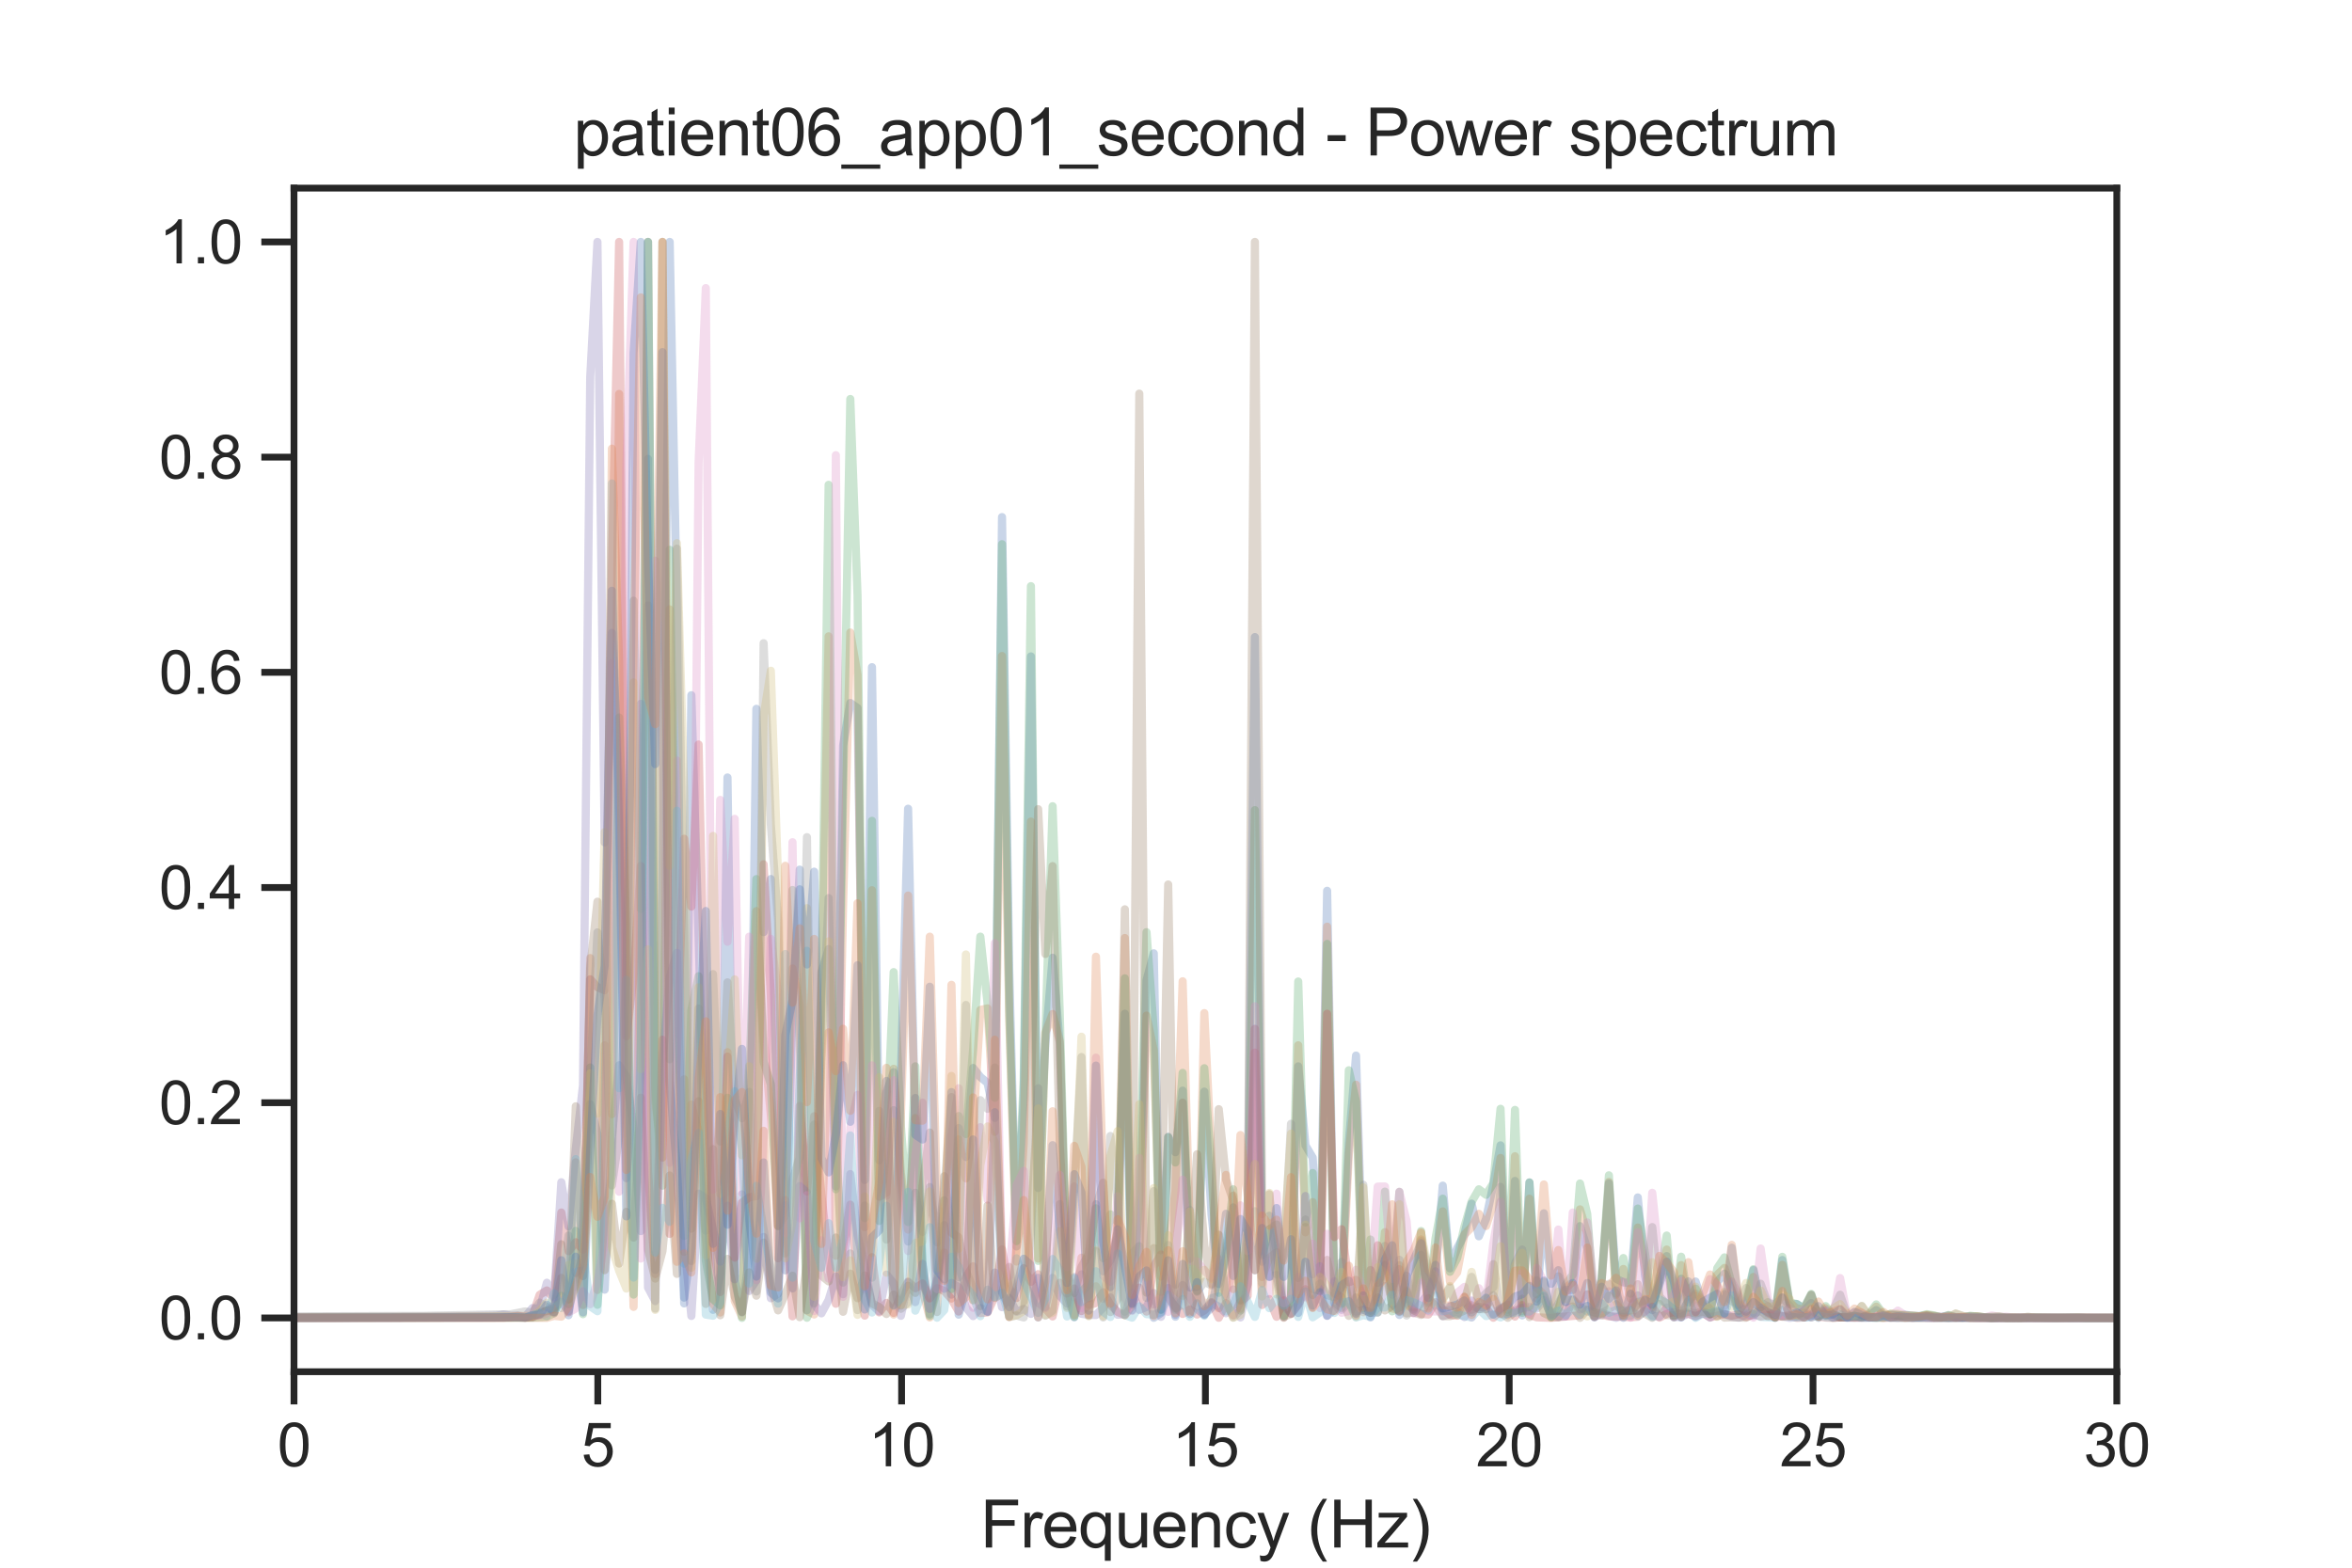 <?xml version="1.0" encoding="utf-8" standalone="no"?>
<!DOCTYPE svg PUBLIC "-//W3C//DTD SVG 1.1//EN"
  "http://www.w3.org/Graphics/SVG/1.1/DTD/svg11.dtd">
<svg xmlns:xlink="http://www.w3.org/1999/xlink" width="432pt" height="288pt" viewBox="0 0 432 288" xmlns="http://www.w3.org/2000/svg" version="1.1">
 <defs>
  <style type="text/css">*{stroke-linejoin: round; stroke-linecap: butt}</style>
 </defs>
 <g id="figure_1">
  <g id="patch_1">
   <path d="M 0 288 
L 432 288 
L 432 0 
L 0 0 
z
" style="fill: #ffffff"/>
  </g>
  <g id="axes_1">
   <g id="patch_2">
    <path d="M 54 252 
L 388.8 252 
L 388.8 34.56 
L 54 34.56 
z
" style="fill: #ffffff"/>
   </g>
   <g id="matplotlib.axis_1">
    <g id="xtick_1">
     <g id="line2d_1">
      <defs>
       <path id="m72688f0bfe" d="M 0 0 
L 0 6 
" style="stroke: #262626; stroke-width: 1.25"/>
      </defs>
      <g>
       <use xlink:href="#m72688f0bfe" x="54" y="252" style="fill: #262626; stroke: #262626; stroke-width: 1.25"/>
      </g>
     </g>
     <g id="text_1">
      <!-- 0 -->
      <g style="fill: #262626" transform="translate(50.941 269.374)scale(0.11 -0.11)">
       <defs>
        <path id="ArialMT-30" d="M 266 2259 
Q 266 3072 433 3567 
Q 600 4063 929 4331 
Q 1259 4600 1759 4600 
Q 2128 4600 2406 4451 
Q 2684 4303 2865 4023 
Q 3047 3744 3150 3342 
Q 3253 2941 3253 2259 
Q 3253 1453 3087 958 
Q 2922 463 2592 192 
Q 2263 -78 1759 -78 
Q 1097 -78 719 397 
Q 266 969 266 2259 
z
M 844 2259 
Q 844 1131 1108 757 
Q 1372 384 1759 384 
Q 2147 384 2411 759 
Q 2675 1134 2675 2259 
Q 2675 3391 2411 3762 
Q 2147 4134 1753 4134 
Q 1366 4134 1134 3806 
Q 844 3388 844 2259 
z
" transform="scale(0.016)"/>
       </defs>
       <use xlink:href="#ArialMT-30"/>
      </g>
     </g>
    </g>
    <g id="xtick_2">
     <g id="line2d_2">
      <g>
       <use xlink:href="#m72688f0bfe" x="109.8" y="252" style="fill: #262626; stroke: #262626; stroke-width: 1.25"/>
      </g>
     </g>
     <g id="text_2">
      <!-- 5 -->
      <g style="fill: #262626" transform="translate(106.741 269.374)scale(0.11 -0.11)">
       <defs>
        <path id="ArialMT-35" d="M 266 1200 
L 856 1250 
Q 922 819 1161 601 
Q 1400 384 1738 384 
Q 2144 384 2425 690 
Q 2706 997 2706 1503 
Q 2706 1984 2436 2262 
Q 2166 2541 1728 2541 
Q 1456 2541 1237 2417 
Q 1019 2294 894 2097 
L 366 2166 
L 809 4519 
L 3088 4519 
L 3088 3981 
L 1259 3981 
L 1013 2750 
Q 1425 3038 1878 3038 
Q 2478 3038 2890 2622 
Q 3303 2206 3303 1553 
Q 3303 931 2941 478 
Q 2500 -78 1738 -78 
Q 1113 -78 717 272 
Q 322 622 266 1200 
z
" transform="scale(0.016)"/>
       </defs>
       <use xlink:href="#ArialMT-35"/>
      </g>
     </g>
    </g>
    <g id="xtick_3">
     <g id="line2d_3">
      <g>
       <use xlink:href="#m72688f0bfe" x="165.6" y="252" style="fill: #262626; stroke: #262626; stroke-width: 1.25"/>
      </g>
     </g>
     <g id="text_3">
      <!-- 10 -->
      <g style="fill: #262626" transform="translate(159.483 269.374)scale(0.11 -0.11)">
       <defs>
        <path id="ArialMT-31" d="M 2384 0 
L 1822 0 
L 1822 3584 
Q 1619 3391 1289 3197 
Q 959 3003 697 2906 
L 697 3450 
Q 1169 3672 1522 3987 
Q 1875 4303 2022 4600 
L 2384 4600 
L 2384 0 
z
" transform="scale(0.016)"/>
       </defs>
       <use xlink:href="#ArialMT-31"/>
       <use xlink:href="#ArialMT-30" x="55.615"/>
      </g>
     </g>
    </g>
    <g id="xtick_4">
     <g id="line2d_4">
      <g>
       <use xlink:href="#m72688f0bfe" x="221.4" y="252" style="fill: #262626; stroke: #262626; stroke-width: 1.25"/>
      </g>
     </g>
     <g id="text_4">
      <!-- 15 -->
      <g style="fill: #262626" transform="translate(215.283 269.374)scale(0.11 -0.11)">
       <use xlink:href="#ArialMT-31"/>
       <use xlink:href="#ArialMT-35" x="55.615"/>
      </g>
     </g>
    </g>
    <g id="xtick_5">
     <g id="line2d_5">
      <g>
       <use xlink:href="#m72688f0bfe" x="277.2" y="252" style="fill: #262626; stroke: #262626; stroke-width: 1.25"/>
      </g>
     </g>
     <g id="text_5">
      <!-- 20 -->
      <g style="fill: #262626" transform="translate(271.083 269.374)scale(0.11 -0.11)">
       <defs>
        <path id="ArialMT-32" d="M 3222 541 
L 3222 0 
L 194 0 
Q 188 203 259 391 
Q 375 700 629 1000 
Q 884 1300 1366 1694 
Q 2113 2306 2375 2664 
Q 2638 3022 2638 3341 
Q 2638 3675 2398 3904 
Q 2159 4134 1775 4134 
Q 1369 4134 1125 3890 
Q 881 3647 878 3216 
L 300 3275 
Q 359 3922 746 4261 
Q 1134 4600 1788 4600 
Q 2447 4600 2831 4234 
Q 3216 3869 3216 3328 
Q 3216 3053 3103 2787 
Q 2991 2522 2730 2228 
Q 2469 1934 1863 1422 
Q 1356 997 1212 845 
Q 1069 694 975 541 
L 3222 541 
z
" transform="scale(0.016)"/>
       </defs>
       <use xlink:href="#ArialMT-32"/>
       <use xlink:href="#ArialMT-30" x="55.615"/>
      </g>
     </g>
    </g>
    <g id="xtick_6">
     <g id="line2d_6">
      <g>
       <use xlink:href="#m72688f0bfe" x="333" y="252" style="fill: #262626; stroke: #262626; stroke-width: 1.25"/>
      </g>
     </g>
     <g id="text_6">
      <!-- 25 -->
      <g style="fill: #262626" transform="translate(326.883 269.374)scale(0.11 -0.11)">
       <use xlink:href="#ArialMT-32"/>
       <use xlink:href="#ArialMT-35" x="55.615"/>
      </g>
     </g>
    </g>
    <g id="xtick_7">
     <g id="line2d_7">
      <g>
       <use xlink:href="#m72688f0bfe" x="388.8" y="252" style="fill: #262626; stroke: #262626; stroke-width: 1.25"/>
      </g>
     </g>
     <g id="text_7">
      <!-- 30 -->
      <g style="fill: #262626" transform="translate(382.683 269.374)scale(0.11 -0.11)">
       <defs>
        <path id="ArialMT-33" d="M 269 1209 
L 831 1284 
Q 928 806 1161 595 
Q 1394 384 1728 384 
Q 2125 384 2398 659 
Q 2672 934 2672 1341 
Q 2672 1728 2419 1979 
Q 2166 2231 1775 2231 
Q 1616 2231 1378 2169 
L 1441 2663 
Q 1497 2656 1531 2656 
Q 1891 2656 2178 2843 
Q 2466 3031 2466 3422 
Q 2466 3731 2256 3934 
Q 2047 4138 1716 4138 
Q 1388 4138 1169 3931 
Q 950 3725 888 3313 
L 325 3413 
Q 428 3978 793 4289 
Q 1159 4600 1703 4600 
Q 2078 4600 2393 4439 
Q 2709 4278 2876 4000 
Q 3044 3722 3044 3409 
Q 3044 3113 2884 2869 
Q 2725 2625 2413 2481 
Q 2819 2388 3044 2092 
Q 3269 1797 3269 1353 
Q 3269 753 2831 336 
Q 2394 -81 1725 -81 
Q 1122 -81 723 278 
Q 325 638 269 1209 
z
" transform="scale(0.016)"/>
       </defs>
       <use xlink:href="#ArialMT-33"/>
       <use xlink:href="#ArialMT-30" x="55.615"/>
      </g>
     </g>
    </g>
    <g id="text_8">
     <!-- Frequency (Hz) -->
     <g style="fill: #262626" transform="translate(180.059 284.295)scale(0.12 -0.12)">
      <defs>
       <path id="ArialMT-46" d="M 525 0 
L 525 4581 
L 3616 4581 
L 3616 4041 
L 1131 4041 
L 1131 2622 
L 3281 2622 
L 3281 2081 
L 1131 2081 
L 1131 0 
L 525 0 
z
" transform="scale(0.016)"/>
       <path id="ArialMT-72" d="M 416 0 
L 416 3319 
L 922 3319 
L 922 2816 
Q 1116 3169 1280 3281 
Q 1444 3394 1641 3394 
Q 1925 3394 2219 3213 
L 2025 2691 
Q 1819 2813 1613 2813 
Q 1428 2813 1281 2702 
Q 1134 2591 1072 2394 
Q 978 2094 978 1738 
L 978 0 
L 416 0 
z
" transform="scale(0.016)"/>
       <path id="ArialMT-65" d="M 2694 1069 
L 3275 997 
Q 3138 488 2766 206 
Q 2394 -75 1816 -75 
Q 1088 -75 661 373 
Q 234 822 234 1631 
Q 234 2469 665 2931 
Q 1097 3394 1784 3394 
Q 2450 3394 2872 2941 
Q 3294 2488 3294 1666 
Q 3294 1616 3291 1516 
L 816 1516 
Q 847 969 1125 678 
Q 1403 388 1819 388 
Q 2128 388 2347 550 
Q 2566 713 2694 1069 
z
M 847 1978 
L 2700 1978 
Q 2663 2397 2488 2606 
Q 2219 2931 1791 2931 
Q 1403 2931 1139 2672 
Q 875 2413 847 1978 
z
" transform="scale(0.016)"/>
       <path id="ArialMT-71" d="M 2538 -1272 
L 2538 353 
Q 2406 169 2170 47 
Q 1934 -75 1669 -75 
Q 1078 -75 651 397 
Q 225 869 225 1691 
Q 225 2191 398 2587 
Q 572 2984 901 3189 
Q 1231 3394 1625 3394 
Q 2241 3394 2594 2875 
L 2594 3319 
L 3100 3319 
L 3100 -1272 
L 2538 -1272 
z
M 803 1669 
Q 803 1028 1072 708 
Q 1341 388 1716 388 
Q 2075 388 2334 692 
Q 2594 997 2594 1619 
Q 2594 2281 2320 2615 
Q 2047 2950 1678 2950 
Q 1313 2950 1058 2639 
Q 803 2328 803 1669 
z
" transform="scale(0.016)"/>
       <path id="ArialMT-75" d="M 2597 0 
L 2597 488 
Q 2209 -75 1544 -75 
Q 1250 -75 995 37 
Q 741 150 617 320 
Q 494 491 444 738 
Q 409 903 409 1263 
L 409 3319 
L 972 3319 
L 972 1478 
Q 972 1038 1006 884 
Q 1059 663 1231 536 
Q 1403 409 1656 409 
Q 1909 409 2131 539 
Q 2353 669 2445 892 
Q 2538 1116 2538 1541 
L 2538 3319 
L 3100 3319 
L 3100 0 
L 2597 0 
z
" transform="scale(0.016)"/>
       <path id="ArialMT-6e" d="M 422 0 
L 422 3319 
L 928 3319 
L 928 2847 
Q 1294 3394 1984 3394 
Q 2284 3394 2536 3286 
Q 2788 3178 2913 3003 
Q 3038 2828 3088 2588 
Q 3119 2431 3119 2041 
L 3119 0 
L 2556 0 
L 2556 2019 
Q 2556 2363 2490 2533 
Q 2425 2703 2258 2804 
Q 2091 2906 1866 2906 
Q 1506 2906 1245 2678 
Q 984 2450 984 1813 
L 984 0 
L 422 0 
z
" transform="scale(0.016)"/>
       <path id="ArialMT-63" d="M 2588 1216 
L 3141 1144 
Q 3050 572 2676 248 
Q 2303 -75 1759 -75 
Q 1078 -75 664 370 
Q 250 816 250 1647 
Q 250 2184 428 2587 
Q 606 2991 970 3192 
Q 1334 3394 1763 3394 
Q 2303 3394 2647 3120 
Q 2991 2847 3088 2344 
L 2541 2259 
Q 2463 2594 2264 2762 
Q 2066 2931 1784 2931 
Q 1359 2931 1093 2626 
Q 828 2322 828 1663 
Q 828 994 1084 691 
Q 1341 388 1753 388 
Q 2084 388 2306 591 
Q 2528 794 2588 1216 
z
" transform="scale(0.016)"/>
       <path id="ArialMT-79" d="M 397 -1278 
L 334 -750 
Q 519 -800 656 -800 
Q 844 -800 956 -737 
Q 1069 -675 1141 -563 
Q 1194 -478 1313 -144 
Q 1328 -97 1363 -6 
L 103 3319 
L 709 3319 
L 1400 1397 
Q 1534 1031 1641 628 
Q 1738 1016 1872 1384 
L 2581 3319 
L 3144 3319 
L 1881 -56 
Q 1678 -603 1566 -809 
Q 1416 -1088 1222 -1217 
Q 1028 -1347 759 -1347 
Q 597 -1347 397 -1278 
z
" transform="scale(0.016)"/>
       <path id="ArialMT-20" transform="scale(0.016)"/>
       <path id="ArialMT-28" d="M 1497 -1347 
Q 1031 -759 709 28 
Q 388 816 388 1659 
Q 388 2403 628 3084 
Q 909 3875 1497 4659 
L 1900 4659 
Q 1522 4009 1400 3731 
Q 1209 3300 1100 2831 
Q 966 2247 966 1656 
Q 966 153 1900 -1347 
L 1497 -1347 
z
" transform="scale(0.016)"/>
       <path id="ArialMT-48" d="M 513 0 
L 513 4581 
L 1119 4581 
L 1119 2700 
L 3500 2700 
L 3500 4581 
L 4106 4581 
L 4106 0 
L 3500 0 
L 3500 2159 
L 1119 2159 
L 1119 0 
L 513 0 
z
" transform="scale(0.016)"/>
       <path id="ArialMT-7a" d="M 125 0 
L 125 456 
L 2238 2881 
Q 1878 2863 1603 2863 
L 250 2863 
L 250 3319 
L 2963 3319 
L 2963 2947 
L 1166 841 
L 819 456 
Q 1197 484 1528 484 
L 3063 484 
L 3063 0 
L 125 0 
z
" transform="scale(0.016)"/>
       <path id="ArialMT-29" d="M 791 -1347 
L 388 -1347 
Q 1322 153 1322 1656 
Q 1322 2244 1188 2822 
Q 1081 3291 891 3722 
Q 769 4003 388 4659 
L 791 4659 
Q 1378 3875 1659 3084 
Q 1900 2403 1900 1659 
Q 1900 816 1576 28 
Q 1253 -759 791 -1347 
z
" transform="scale(0.016)"/>
      </defs>
      <use xlink:href="#ArialMT-46"/>
      <use xlink:href="#ArialMT-72" x="61.084"/>
      <use xlink:href="#ArialMT-65" x="94.385"/>
      <use xlink:href="#ArialMT-71" x="150"/>
      <use xlink:href="#ArialMT-75" x="205.615"/>
      <use xlink:href="#ArialMT-65" x="261.23"/>
      <use xlink:href="#ArialMT-6e" x="316.846"/>
      <use xlink:href="#ArialMT-63" x="372.461"/>
      <use xlink:href="#ArialMT-79" x="422.461"/>
      <use xlink:href="#ArialMT-20" x="472.461"/>
      <use xlink:href="#ArialMT-28" x="500.244"/>
      <use xlink:href="#ArialMT-48" x="533.545"/>
      <use xlink:href="#ArialMT-7a" x="605.762"/>
      <use xlink:href="#ArialMT-29" x="655.762"/>
     </g>
    </g>
   </g>
   <g id="matplotlib.axis_2">
    <g id="ytick_1">
     <g id="line2d_8">
      <defs>
       <path id="m39083f12df" d="M 0 0 
L -6 0 
" style="stroke: #262626; stroke-width: 1.25"/>
      </defs>
      <g>
       <use xlink:href="#m39083f12df" x="54" y="242.116" style="fill: #262626; stroke: #262626; stroke-width: 1.25"/>
      </g>
     </g>
     <g id="text_9">
      <!-- 0.0 -->
      <g style="fill: #262626" transform="translate(29.21 246.053)scale(0.11 -0.11)">
       <defs>
        <path id="ArialMT-2e" d="M 581 0 
L 581 641 
L 1222 641 
L 1222 0 
L 581 0 
z
" transform="scale(0.016)"/>
       </defs>
       <use xlink:href="#ArialMT-30"/>
       <use xlink:href="#ArialMT-2e" x="55.615"/>
       <use xlink:href="#ArialMT-30" x="83.398"/>
      </g>
     </g>
    </g>
    <g id="ytick_2">
     <g id="line2d_9">
      <g>
       <use xlink:href="#m39083f12df" x="54" y="202.582" style="fill: #262626; stroke: #262626; stroke-width: 1.25"/>
      </g>
     </g>
     <g id="text_10">
      <!-- 0.2 -->
      <g style="fill: #262626" transform="translate(29.21 206.519)scale(0.11 -0.11)">
       <use xlink:href="#ArialMT-30"/>
       <use xlink:href="#ArialMT-2e" x="55.615"/>
       <use xlink:href="#ArialMT-32" x="83.398"/>
      </g>
     </g>
    </g>
    <g id="ytick_3">
     <g id="line2d_10">
      <g>
       <use xlink:href="#m39083f12df" x="54" y="163.047" style="fill: #262626; stroke: #262626; stroke-width: 1.25"/>
      </g>
     </g>
     <g id="text_11">
      <!-- 0.4 -->
      <g style="fill: #262626" transform="translate(29.21 166.984)scale(0.11 -0.11)">
       <defs>
        <path id="ArialMT-34" d="M 2069 0 
L 2069 1097 
L 81 1097 
L 81 1613 
L 2172 4581 
L 2631 4581 
L 2631 1613 
L 3250 1613 
L 3250 1097 
L 2631 1097 
L 2631 0 
L 2069 0 
z
M 2069 1613 
L 2069 3678 
L 634 1613 
L 2069 1613 
z
" transform="scale(0.016)"/>
       </defs>
       <use xlink:href="#ArialMT-30"/>
       <use xlink:href="#ArialMT-2e" x="55.615"/>
       <use xlink:href="#ArialMT-34" x="83.398"/>
      </g>
     </g>
    </g>
    <g id="ytick_4">
     <g id="line2d_11">
      <g>
       <use xlink:href="#m39083f12df" x="54" y="123.513" style="fill: #262626; stroke: #262626; stroke-width: 1.25"/>
      </g>
     </g>
     <g id="text_12">
      <!-- 0.6 -->
      <g style="fill: #262626" transform="translate(29.21 127.45)scale(0.11 -0.11)">
       <defs>
        <path id="ArialMT-36" d="M 3184 3459 
L 2625 3416 
Q 2550 3747 2413 3897 
Q 2184 4138 1850 4138 
Q 1581 4138 1378 3988 
Q 1113 3794 959 3422 
Q 806 3050 800 2363 
Q 1003 2672 1297 2822 
Q 1591 2972 1913 2972 
Q 2475 2972 2870 2558 
Q 3266 2144 3266 1488 
Q 3266 1056 3080 686 
Q 2894 316 2569 119 
Q 2244 -78 1831 -78 
Q 1128 -78 684 439 
Q 241 956 241 2144 
Q 241 3472 731 4075 
Q 1159 4600 1884 4600 
Q 2425 4600 2770 4297 
Q 3116 3994 3184 3459 
z
M 888 1484 
Q 888 1194 1011 928 
Q 1134 663 1356 523 
Q 1578 384 1822 384 
Q 2178 384 2434 671 
Q 2691 959 2691 1453 
Q 2691 1928 2437 2201 
Q 2184 2475 1800 2475 
Q 1419 2475 1153 2201 
Q 888 1928 888 1484 
z
" transform="scale(0.016)"/>
       </defs>
       <use xlink:href="#ArialMT-30"/>
       <use xlink:href="#ArialMT-2e" x="55.615"/>
       <use xlink:href="#ArialMT-36" x="83.398"/>
      </g>
     </g>
    </g>
    <g id="ytick_5">
     <g id="line2d_12">
      <g>
       <use xlink:href="#m39083f12df" x="54" y="83.978" style="fill: #262626; stroke: #262626; stroke-width: 1.25"/>
      </g>
     </g>
     <g id="text_13">
      <!-- 0.8 -->
      <g style="fill: #262626" transform="translate(29.21 87.915)scale(0.11 -0.11)">
       <defs>
        <path id="ArialMT-38" d="M 1131 2484 
Q 781 2613 612 2850 
Q 444 3088 444 3419 
Q 444 3919 803 4259 
Q 1163 4600 1759 4600 
Q 2359 4600 2725 4251 
Q 3091 3903 3091 3403 
Q 3091 3084 2923 2848 
Q 2756 2613 2416 2484 
Q 2838 2347 3058 2040 
Q 3278 1734 3278 1309 
Q 3278 722 2862 322 
Q 2447 -78 1769 -78 
Q 1091 -78 675 323 
Q 259 725 259 1325 
Q 259 1772 486 2073 
Q 713 2375 1131 2484 
z
M 1019 3438 
Q 1019 3113 1228 2906 
Q 1438 2700 1772 2700 
Q 2097 2700 2305 2904 
Q 2513 3109 2513 3406 
Q 2513 3716 2298 3927 
Q 2084 4138 1766 4138 
Q 1444 4138 1231 3931 
Q 1019 3725 1019 3438 
z
M 838 1322 
Q 838 1081 952 856 
Q 1066 631 1291 507 
Q 1516 384 1775 384 
Q 2178 384 2440 643 
Q 2703 903 2703 1303 
Q 2703 1709 2433 1975 
Q 2163 2241 1756 2241 
Q 1359 2241 1098 1978 
Q 838 1716 838 1322 
z
" transform="scale(0.016)"/>
       </defs>
       <use xlink:href="#ArialMT-30"/>
       <use xlink:href="#ArialMT-2e" x="55.615"/>
       <use xlink:href="#ArialMT-38" x="83.398"/>
      </g>
     </g>
    </g>
    <g id="ytick_6">
     <g id="line2d_13">
      <g>
       <use xlink:href="#m39083f12df" x="54" y="44.444" style="fill: #262626; stroke: #262626; stroke-width: 1.25"/>
      </g>
     </g>
     <g id="text_14">
      <!-- 1.0 -->
      <g style="fill: #262626" transform="translate(29.21 48.38)scale(0.11 -0.11)">
       <use xlink:href="#ArialMT-31"/>
       <use xlink:href="#ArialMT-2e" x="55.615"/>
       <use xlink:href="#ArialMT-30" x="83.398"/>
      </g>
     </g>
    </g>
   </g>
   <g id="line2d_14">
    <path d="M 54 242.11 
L 97.791 242.007 
L 100.445 240.739 
L 101.772 240.285 
L 103.099 239.112 
L 104.426 240.872 
L 105.753 235.075 
L 107.08 230.694 
L 108.407 202.838 
L 109.734 208.376 
L 111.061 236.918 
L 112.388 208.937 
L 113.715 195.701 
L 115.042 197.744 
L 116.369 207.309 
L 117.696 226.168 
L 119.023 84.301 
L 120.35 233.28 
L 121.677 161.25 
L 123.004 44.444 
L 124.331 112.097 
L 125.658 239.451 
L 126.985 127.718 
L 129.639 216.486 
L 130.966 240.631 
L 132.293 234.045 
L 133.62 142.834 
L 134.946 235.149 
L 136.273 241.1 
L 137.6 230.785 
L 138.927 130.221 
L 140.254 171.243 
L 141.581 161.487 
L 142.908 208.958 
L 144.235 233.373 
L 145.562 185.083 
L 146.889 159.763 
L 148.216 240.703 
L 149.543 236.803 
L 150.87 178.674 
L 152.197 174.353 
L 153.524 217.967 
L 154.851 136.991 
L 156.178 129.145 
L 157.505 130.075 
L 158.832 216.776 
L 160.159 122.567 
L 161.486 213.151 
L 162.813 200.721 
L 164.14 196.968 
L 165.467 217.475 
L 166.794 228.078 
L 168.121 201.717 
L 169.448 233.718 
L 170.775 241.457 
L 172.102 234.817 
L 173.429 225.065 
L 174.756 237.837 
L 176.083 207.239 
L 177.41 212.551 
L 178.737 196.203 
L 180.064 197.852 
L 181.391 198.947 
L 182.718 205.359 
L 184.045 94.997 
L 185.372 178.439 
L 186.699 228.983 
L 188.026 201.455 
L 189.353 120.592 
L 190.68 218.254 
L 192.007 191.799 
L 193.334 175.946 
L 194.661 192.04 
L 195.988 237.784 
L 197.315 242.019 
L 198.642 234.121 
L 199.969 238.513 
L 201.296 221.236 
L 202.623 233.554 
L 203.95 231.501 
L 205.277 227.118 
L 206.604 186.229 
L 207.931 240.691 
L 209.258 228.833 
L 210.585 180.12 
L 211.912 175.134 
L 213.239 240.546 
L 214.566 208.836 
L 215.893 211.675 
L 217.22 200.363 
L 218.547 236.526 
L 219.874 236.379 
L 221.201 200.542 
L 222.528 223.156 
L 223.855 235.888 
L 225.182 231.147 
L 226.509 221.812 
L 227.836 238.82 
L 229.163 221.919 
L 230.49 117.041 
L 231.817 231.799 
L 233.144 223.348 
L 234.471 229.726 
L 235.798 242.03 
L 237.125 238.282 
L 238.452 195.906 
L 239.779 210.427 
L 241.106 212.673 
L 242.433 233.994 
L 243.76 163.649 
L 245.087 237.779 
L 246.414 236.475 
L 247.741 209.873 
L 249.068 193.92 
L 250.395 237.215 
L 251.722 233.346 
L 253.049 235.669 
L 254.376 232.398 
L 255.703 239.513 
L 257.03 240.907 
L 258.357 234.37 
L 259.684 240.498 
L 261.011 230.498 
L 262.338 239.1 
L 263.665 233.945 
L 264.992 217.815 
L 266.319 233.011 
L 267.646 229.303 
L 268.973 226.823 
L 270.3 221.119 
L 271.627 227.121 
L 272.954 223.911 
L 274.281 217.612 
L 275.608 210.416 
L 276.935 241.015 
L 278.262 216.957 
L 279.589 241.655 
L 280.916 217.235 
L 282.243 238.539 
L 283.57 235.236 
L 284.897 241.553 
L 286.224 239.531 
L 287.551 236.952 
L 288.878 236.992 
L 290.205 225.258 
L 291.532 229.368 
L 292.859 239.594 
L 294.185 235.137 
L 295.512 217.401 
L 296.839 234.926 
L 298.166 235.583 
L 299.493 235.747 
L 300.82 219.983 
L 302.147 234.368 
L 303.474 240.688 
L 304.801 234.511 
L 306.128 230.761 
L 307.455 242.039 
L 308.782 234.918 
L 310.109 237.597 
L 311.436 235.43 
L 312.763 239.745 
L 314.09 241.454 
L 315.417 235.47 
L 316.744 233.985 
L 318.071 237.123 
L 319.398 241.387 
L 320.725 240.225 
L 322.052 233.331 
L 323.379 239.29 
L 324.706 239.983 
L 326.033 242.097 
L 327.36 231.481 
L 328.687 239.627 
L 330.014 239.55 
L 331.341 240.48 
L 332.668 237.89 
L 333.995 242.094 
L 335.322 240.638 
L 336.649 241.548 
L 337.976 242 
L 339.303 241.968 
L 340.63 241.789 
L 341.957 241.969 
L 343.284 241.708 
L 344.611 240.677 
L 345.938 241.771 
L 347.265 241.581 
L 348.592 241.701 
L 349.919 241.529 
L 351.246 241.728 
L 352.573 241.76 
L 353.9 241.657 
L 356.554 241.931 
L 357.881 241.695 
L 359.208 241.964 
L 360.535 241.987 
L 361.862 241.82 
L 364.516 242.044 
L 365.843 242.116 
L 368.497 242.101 
L 389.729 242.093 
L 389.729 242.093 
" clip-path="url(#pee77c330ac)" style="fill: none; stroke: #4c72b0; stroke-opacity: 0.3; stroke-width: 1.5; stroke-linecap: round"/>
   </g>
   <g id="line2d_15">
    <path d="M 54 242.094 
L 91.156 242.013 
L 95.137 241.973 
L 96.464 242.075 
L 99.118 241.512 
L 100.445 240.879 
L 101.772 240.487 
L 103.099 234.759 
L 104.426 241.064 
L 105.753 213.524 
L 107.08 239.746 
L 108.407 176.01 
L 109.734 236.978 
L 111.061 192.032 
L 112.388 204.686 
L 113.715 72.372 
L 115.042 199.833 
L 116.369 240.086 
L 117.696 166.065 
L 119.023 44.444 
L 120.35 202.172 
L 121.677 212.664 
L 123.004 111.957 
L 124.331 206.932 
L 125.658 229.97 
L 126.985 202.919 
L 128.312 207.835 
L 129.639 227.172 
L 130.966 239.543 
L 132.293 241.116 
L 133.62 193.303 
L 134.946 238.982 
L 136.273 241.859 
L 138.927 167.386 
L 140.254 190.601 
L 141.581 204.881 
L 142.908 225.189 
L 144.235 221.372 
L 145.562 177.926 
L 146.889 184.639 
L 148.216 240.786 
L 149.543 241.481 
L 150.87 185.26 
L 152.197 116.901 
L 153.524 230.69 
L 154.851 166.42 
L 156.178 116.203 
L 157.505 123.972 
L 158.832 225.457 
L 160.159 163.548 
L 161.486 219.873 
L 162.813 219.116 
L 164.14 196.352 
L 165.467 215.532 
L 166.794 225.882 
L 168.121 205.409 
L 169.448 237.096 
L 170.775 242.024 
L 172.102 235.486 
L 173.429 230.119 
L 174.756 238.559 
L 176.083 209.318 
L 177.41 216.493 
L 178.737 207.475 
L 180.064 185.542 
L 181.391 185.25 
L 182.718 207.911 
L 184.045 120.518 
L 185.372 187.263 
L 186.699 231.757 
L 188.026 210.048 
L 189.353 150.928 
L 190.68 231.215 
L 192.007 189.765 
L 193.334 186.281 
L 194.661 191.352 
L 195.988 236.622 
L 197.315 241.612 
L 198.642 231.051 
L 199.969 239.679 
L 201.296 236.306 
L 202.623 238.602 
L 203.95 231.766 
L 205.277 226.282 
L 206.604 172.323 
L 207.931 236.058 
L 209.258 232.679 
L 210.585 186.577 
L 211.912 193.032 
L 213.239 234.511 
L 214.566 228.829 
L 215.893 218.816 
L 217.22 180.273 
L 218.547 226.049 
L 219.874 239.887 
L 221.201 186.116 
L 223.855 240.329 
L 225.182 237.039 
L 226.509 219.644 
L 227.836 240.404 
L 229.163 235.96 
L 230.49 189.076 
L 231.817 234.612 
L 233.144 231.078 
L 234.471 230.037 
L 235.798 242.09 
L 237.125 238.06 
L 238.452 192.03 
L 239.779 226.377 
L 241.106 220.844 
L 242.433 237.26 
L 243.76 170.237 
L 245.087 238.427 
L 246.414 239.496 
L 247.741 212 
L 249.068 199.278 
L 250.395 241.067 
L 251.722 233.298 
L 253.049 239.269 
L 254.376 226.353 
L 255.703 240.371 
L 257.03 240.688 
L 258.357 237.061 
L 259.684 240.228 
L 261.011 227.695 
L 262.338 240.074 
L 263.665 232.072 
L 264.992 222.548 
L 266.319 235.437 
L 267.646 233.746 
L 268.973 226.801 
L 270.3 225.446 
L 271.627 222.992 
L 272.954 225.225 
L 274.281 221.28 
L 275.608 212.732 
L 276.935 241.625 
L 278.262 212.42 
L 279.589 240.899 
L 280.916 220.212 
L 282.243 236.592 
L 283.57 237.807 
L 284.897 241.924 
L 286.224 240.504 
L 287.551 236.65 
L 288.878 235.485 
L 290.205 222.169 
L 291.532 226.652 
L 292.859 240.709 
L 294.185 235.315 
L 295.512 217.133 
L 296.839 237.884 
L 298.166 233.122 
L 299.493 238.538 
L 300.82 225.515 
L 303.474 240.183 
L 304.801 235.362 
L 306.128 229.556 
L 307.455 241.974 
L 308.782 232.41 
L 310.109 240.253 
L 311.436 238.004 
L 312.763 239.799 
L 314.09 241.383 
L 315.417 234.185 
L 316.744 232.934 
L 318.071 237.158 
L 319.398 240.736 
L 320.725 239.2 
L 322.052 234.594 
L 323.379 240.457 
L 324.706 239.97 
L 326.033 242.081 
L 327.36 232.366 
L 328.687 239.34 
L 330.014 240.367 
L 331.341 240.609 
L 332.668 237.872 
L 333.995 241.953 
L 335.322 240.292 
L 336.649 241.412 
L 337.976 242.04 
L 339.303 241.955 
L 340.63 241.741 
L 341.957 242.019 
L 343.284 241.481 
L 344.611 240.046 
L 345.938 241.591 
L 349.919 241.694 
L 351.246 241.648 
L 352.573 241.866 
L 353.9 241.586 
L 355.227 241.714 
L 356.554 242.018 
L 357.881 241.694 
L 359.208 242.02 
L 360.535 242.061 
L 361.862 241.773 
L 365.843 242.115 
L 367.17 242.054 
L 369.824 242.114 
L 373.805 242.047 
L 377.786 242.104 
L 381.767 242.039 
L 384.421 242.085 
L 389.729 242.093 
L 389.729 242.093 
" clip-path="url(#pee77c330ac)" style="fill: none; stroke: #dd8452; stroke-opacity: 0.3; stroke-width: 1.5; stroke-linecap: round"/>
   </g>
   <g id="line2d_16">
    <path d="M 54 242.11 
L 97.791 242.059 
L 100.445 241.903 
L 101.772 241.206 
L 103.099 238.021 
L 104.426 239.592 
L 105.753 226.132 
L 107.08 241.424 
L 108.407 196.11 
L 109.734 239.702 
L 111.061 223.73 
L 112.388 215.873 
L 113.715 131.815 
L 115.042 170.499 
L 116.369 237.83 
L 117.696 195.341 
L 119.023 44.444 
L 120.35 199.904 
L 121.677 217.822 
L 123.004 101.001 
L 124.331 178.792 
L 125.658 227.066 
L 126.985 185.616 
L 128.312 179.343 
L 129.639 231.56 
L 130.966 238.681 
L 132.293 239.814 
L 133.62 201.67 
L 134.946 234.026 
L 136.273 242.106 
L 137.6 198.486 
L 138.927 161.504 
L 140.254 195.044 
L 141.581 199.195 
L 142.908 225.28 
L 144.235 223.219 
L 145.562 163.505 
L 146.889 191.267 
L 148.216 242.083 
L 149.543 239.03 
L 150.87 182.377 
L 152.197 89.068 
L 153.524 218.482 
L 156.178 73.302 
L 157.505 109.354 
L 158.832 223.787 
L 160.159 150.799 
L 161.486 224.311 
L 162.813 210.96 
L 164.14 178.59 
L 165.467 206.817 
L 166.794 224.498 
L 168.121 195.892 
L 169.448 232.367 
L 170.775 241.765 
L 172.102 237.072 
L 173.429 220.505 
L 174.756 236.805 
L 176.083 205.033 
L 177.41 208.339 
L 178.737 192.811 
L 180.064 172.07 
L 181.391 184.375 
L 182.718 201.673 
L 184.045 99.979 
L 185.372 185.735 
L 186.699 228.005 
L 188.026 198.376 
L 189.353 107.685 
L 190.68 231.637 
L 193.334 148.114 
L 194.661 186.508 
L 195.988 235.877 
L 197.315 241.909 
L 198.642 237.265 
L 199.969 235.953 
L 201.296 221.976 
L 202.623 231.147 
L 203.95 223.087 
L 205.277 224.49 
L 206.604 179.726 
L 207.931 239.72 
L 209.258 219.682 
L 210.585 171.252 
L 211.912 189.161 
L 213.239 240.657 
L 214.566 208.922 
L 215.893 213.565 
L 217.22 197.105 
L 218.547 232.502 
L 219.874 237.17 
L 221.201 196.244 
L 222.528 215.632 
L 223.855 237.506 
L 225.182 229.585 
L 226.509 218.482 
L 227.836 240.76 
L 229.163 230.394 
L 230.49 148.834 
L 231.817 230.579 
L 233.144 225.85 
L 234.471 224.953 
L 235.798 241.758 
L 237.125 238.945 
L 238.452 180.313 
L 239.779 224.588 
L 241.106 215.493 
L 242.433 236.622 
L 243.76 173.407 
L 245.087 239.309 
L 246.414 240.283 
L 247.741 196.618 
L 249.068 202.356 
L 250.395 240.35 
L 251.722 227.716 
L 253.049 241.13 
L 254.376 218.914 
L 255.703 240.905 
L 257.03 240.206 
L 258.357 237.291 
L 259.684 240.76 
L 261.011 226.152 
L 262.338 239.412 
L 263.665 227.521 
L 264.992 220.211 
L 266.319 233.646 
L 267.646 231.15 
L 268.973 225.367 
L 270.3 220.788 
L 271.627 218.484 
L 272.954 219.498 
L 274.281 217.377 
L 275.608 203.699 
L 276.935 240.646 
L 278.262 203.901 
L 279.589 241.187 
L 280.916 217.222 
L 282.243 237.786 
L 283.57 235.453 
L 284.897 242.037 
L 286.224 240.51 
L 287.551 236.042 
L 288.878 234.17 
L 290.205 217.425 
L 291.532 223.006 
L 292.859 240.196 
L 294.185 234.921 
L 295.512 215.917 
L 296.839 237.658 
L 298.166 231.116 
L 299.493 237.67 
L 300.82 222.025 
L 302.147 230.256 
L 303.474 239.815 
L 304.801 235.426 
L 306.128 226.98 
L 307.455 241.753 
L 308.782 230.871 
L 310.109 239.318 
L 311.436 236.744 
L 312.763 239.476 
L 314.09 241.505 
L 315.417 232.972 
L 316.744 230.992 
L 319.398 240.838 
L 320.725 238.806 
L 322.052 233.16 
L 323.379 240.215 
L 324.706 239.223 
L 326.033 242.041 
L 327.36 230.892 
L 328.687 239.256 
L 330.014 239.57 
L 331.341 240.306 
L 332.668 237.702 
L 333.995 241.93 
L 335.322 239.945 
L 336.649 241.466 
L 337.976 241.962 
L 339.303 241.936 
L 340.63 241.731 
L 341.957 242.006 
L 343.284 241.398 
L 344.611 239.63 
L 345.938 241.464 
L 352.573 241.798 
L 353.9 241.429 
L 355.227 241.654 
L 356.554 242.017 
L 357.881 241.582 
L 359.208 242.008 
L 360.535 242.059 
L 361.862 241.731 
L 365.843 242.116 
L 367.17 242.032 
L 369.824 242.114 
L 373.805 242.034 
L 377.786 242.101 
L 381.767 242.021 
L 383.094 242.113 
L 388.402 242.085 
L 389.729 242.094 
L 389.729 242.094 
" clip-path="url(#pee77c330ac)" style="fill: none; stroke: #55a868; stroke-opacity: 0.3; stroke-width: 1.5; stroke-linecap: round"/>
   </g>
   <g id="line2d_17">
    <path d="M 54 242.115 
L 92.483 242.085 
L 93.81 241.977 
L 95.137 241.749 
L 96.464 242.062 
L 97.791 241.763 
L 99.118 237.878 
L 100.445 237.072 
L 101.772 238.576 
L 103.099 222.755 
L 104.426 229.854 
L 105.753 228.21 
L 107.08 229.55 
L 108.407 179.904 
L 109.734 181.351 
L 111.061 181.919 
L 112.388 104.416 
L 113.715 44.444 
L 115.042 190.375 
L 116.369 179.562 
L 117.696 159.089 
L 119.023 215.135 
L 120.35 234.056 
L 121.677 191.008 
L 123.004 226.681 
L 124.331 194.525 
L 125.658 154.09 
L 126.985 166.555 
L 128.312 136.774 
L 129.639 196.399 
L 130.966 228.001 
L 132.293 237.356 
L 133.62 194.112 
L 134.946 231.044 
L 136.273 220.937 
L 137.6 219.952 
L 138.927 219.771 
L 140.254 158.787 
L 141.581 182.904 
L 142.908 231.165 
L 144.235 220.461 
L 145.562 241.823 
L 146.889 203.164 
L 148.216 218.893 
L 149.543 205.059 
L 150.87 219.474 
L 152.197 231.265 
L 153.524 239.515 
L 154.851 228.99 
L 156.178 221.309 
L 157.505 235.018 
L 158.832 241.696 
L 160.159 230.949 
L 161.486 241.104 
L 162.813 239.355 
L 164.14 241.199 
L 165.467 237.876 
L 166.794 235.439 
L 168.121 236.665 
L 169.448 235.786 
L 170.775 238.533 
L 172.102 236.647 
L 173.429 237.146 
L 174.756 238.634 
L 176.083 240.944 
L 177.41 234.59 
L 178.737 232.628 
L 180.064 241.237 
L 181.391 241.095 
L 182.718 238.128 
L 184.045 229.515 
L 185.372 236.76 
L 186.699 238.458 
L 188.026 232.983 
L 189.353 235.488 
L 190.68 234.08 
L 192.007 240.405 
L 193.334 241.844 
L 194.661 235.66 
L 195.988 237.636 
L 197.315 236.716 
L 198.642 240.853 
L 199.969 239.791 
L 201.296 239.382 
L 202.623 237.409 
L 203.95 239.687 
L 205.277 241.013 
L 206.604 241.599 
L 207.931 239.937 
L 209.258 236.547 
L 210.585 240.953 
L 211.912 232.613 
L 213.239 230.467 
L 214.566 238.383 
L 215.893 240.075 
L 217.22 241.385 
L 218.547 240.561 
L 219.874 241.492 
L 221.201 240.747 
L 222.528 239.21 
L 223.855 242.086 
L 225.182 239.395 
L 226.509 241.662 
L 227.836 239.172 
L 229.163 238.052 
L 230.49 193.37 
L 231.817 239.741 
L 233.144 238.66 
L 234.471 241.905 
L 235.798 238.874 
L 237.125 241.372 
L 238.452 239.75 
L 239.779 236.838 
L 241.106 240.181 
L 242.433 236.388 
L 243.76 186.234 
L 245.087 227.257 
L 246.414 225.819 
L 247.741 235.559 
L 249.068 235.124 
L 250.395 238.329 
L 251.722 240.81 
L 253.049 228.771 
L 254.376 231.872 
L 255.703 236.602 
L 257.03 233.15 
L 258.357 239.385 
L 259.684 240.717 
L 261.011 241.38 
L 262.338 241.485 
L 263.665 239.225 
L 264.992 240.567 
L 266.319 241.535 
L 267.646 241.705 
L 268.973 238.274 
L 270.3 240.619 
L 271.627 240.05 
L 272.954 240.293 
L 274.281 242.082 
L 275.608 240.669 
L 276.935 239.703 
L 278.262 241.868 
L 279.589 239.751 
L 280.916 241.537 
L 282.243 242.002 
L 284.897 242.1 
L 290.205 241.636 
L 291.532 237.79 
L 292.859 241.731 
L 294.185 241.509 
L 295.512 241.831 
L 299.493 241.981 
L 300.82 241.903 
L 302.147 240.835 
L 303.474 240.034 
L 304.801 242.061 
L 306.128 241.38 
L 307.455 241.028 
L 308.782 241.522 
L 310.109 241.366 
L 311.436 241.761 
L 312.763 241.214 
L 314.09 242.008 
L 316.744 241.409 
L 318.071 241.699 
L 319.398 241.438 
L 320.725 241.966 
L 322.052 241.405 
L 323.379 241.853 
L 324.706 241.63 
L 326.033 241.994 
L 328.687 241.606 
L 330.014 242.11 
L 331.341 242.023 
L 332.668 240.457 
L 333.995 241.866 
L 335.322 242.044 
L 336.649 242.106 
L 337.976 241.982 
L 341.957 242.076 
L 344.611 241.953 
L 345.938 242.092 
L 355.227 242.101 
L 359.208 242.116 
L 371.151 242.109 
L 389.729 242.115 
L 389.729 242.115 
" clip-path="url(#pee77c330ac)" style="fill: none; stroke: #c44e52; stroke-opacity: 0.3; stroke-width: 1.5; stroke-linecap: round"/>
   </g>
   <g id="line2d_18">
    <path d="M 54 241.971 
L 81.867 241.859 
L 91.156 241.712 
L 92.483 241.485 
L 93.81 241.71 
L 95.137 241.678 
L 96.464 241.887 
L 97.791 240.312 
L 99.118 240.47 
L 100.445 235.653 
L 101.772 238.297 
L 103.099 217.195 
L 104.426 225.303 
L 105.753 211.108 
L 107.08 199.384 
L 108.407 69.321 
L 109.734 44.444 
L 111.061 154.766 
L 112.388 116.265 
L 113.715 143.734 
L 115.042 216.442 
L 116.369 198.626 
L 117.696 129.298 
L 119.023 236.53 
L 120.35 239.015 
L 121.677 195.024 
L 123.004 179.522 
L 124.331 175.045 
L 125.658 228.116 
L 126.985 241.757 
L 128.312 219.287 
L 129.639 220.116 
L 132.293 231.769 
L 133.62 221.502 
L 134.946 235.029 
L 136.273 219.414 
L 137.6 237.17 
L 138.927 235.204 
L 140.254 227.243 
L 141.581 238.505 
L 142.908 237.655 
L 144.235 221.441 
L 145.562 236.698 
L 146.889 217.893 
L 148.216 219.075 
L 149.543 239.624 
L 150.87 241.274 
L 152.197 238.812 
L 153.524 234.484 
L 154.851 237.756 
L 156.178 215.69 
L 157.505 226.818 
L 158.832 232.83 
L 160.159 239.723 
L 161.486 240.911 
L 162.813 234.154 
L 164.14 235.748 
L 165.467 241.731 
L 166.794 235.573 
L 168.121 239.208 
L 169.448 232.178 
L 170.775 240.474 
L 172.102 235.129 
L 173.429 236.771 
L 174.756 235.679 
L 176.083 236.468 
L 177.41 240.172 
L 178.737 241.782 
L 180.064 240.29 
L 181.391 240.937 
L 182.718 233.786 
L 184.045 240.144 
L 185.372 238.449 
L 186.699 240.994 
L 188.026 240.462 
L 189.353 241.373 
L 190.68 234.747 
L 192.007 240.101 
L 193.334 234.748 
L 194.661 238.053 
L 195.988 239.475 
L 197.315 234.596 
L 198.642 241.35 
L 199.969 241.559 
L 201.296 241.586 
L 202.623 240.237 
L 203.95 238.348 
L 205.277 241.53 
L 206.604 241.43 
L 207.931 237.478 
L 209.258 240.643 
L 210.585 240.101 
L 211.912 237.544 
L 213.239 241.916 
L 214.566 236.624 
L 215.893 241.545 
L 217.22 236.079 
L 219.874 240.478 
L 221.201 241.58 
L 222.528 239.394 
L 223.855 240.03 
L 225.182 241.256 
L 226.509 236.887 
L 227.836 242.022 
L 229.163 235.867 
L 230.49 188.971 
L 231.817 228.525 
L 233.144 234.504 
L 234.471 234.24 
L 235.798 239.885 
L 237.125 241.291 
L 238.452 239.504 
L 239.779 219.719 
L 241.106 234.108 
L 242.433 232.625 
L 243.76 241.753 
L 245.087 235.395 
L 246.414 240.637 
L 247.741 239.012 
L 249.068 240.953 
L 250.395 240.576 
L 251.722 241.197 
L 253.049 241.104 
L 254.376 236.244 
L 255.703 237.865 
L 257.03 231.435 
L 258.357 237.199 
L 259.684 241.167 
L 261.011 239.312 
L 262.338 237.707 
L 263.665 233.554 
L 264.992 241.798 
L 267.646 240.93 
L 268.973 241.968 
L 270.3 238.927 
L 271.627 240.538 
L 272.954 239.985 
L 274.281 237.957 
L 275.608 241.444 
L 276.935 241.384 
L 279.589 240.257 
L 280.916 240.123 
L 282.243 240.409 
L 283.57 238.818 
L 284.897 241.419 
L 286.224 241.885 
L 287.551 241.83 
L 288.878 238.786 
L 290.205 240.532 
L 291.532 239.941 
L 292.859 242.043 
L 294.185 241.131 
L 295.512 241.689 
L 296.839 242.095 
L 298.166 241.416 
L 299.493 240.431 
L 300.82 237.973 
L 302.147 240.092 
L 303.474 241.746 
L 304.801 241.89 
L 306.128 240.213 
L 307.455 241.92 
L 308.782 241.971 
L 310.109 241.298 
L 311.436 241.946 
L 312.763 241.141 
L 314.09 242.056 
L 315.417 241.093 
L 316.744 241.443 
L 318.071 241.913 
L 319.398 242.071 
L 320.725 241.564 
L 322.052 241.722 
L 323.379 240.251 
L 324.706 241.281 
L 326.033 241.482 
L 328.687 242.109 
L 332.668 241.506 
L 333.995 241.759 
L 335.322 240.964 
L 336.649 242.025 
L 337.976 241.961 
L 339.303 242.093 
L 343.284 242.064 
L 345.938 241.862 
L 348.592 242.089 
L 349.919 241.921 
L 351.246 242.078 
L 352.573 242.014 
L 355.227 242.086 
L 359.208 242.057 
L 360.535 242.016 
L 363.189 242.116 
L 379.113 242.115 
L 389.729 242.115 
L 389.729 242.115 
" clip-path="url(#pee77c330ac)" style="fill: none; stroke: #8172b3; stroke-opacity: 0.3; stroke-width: 1.5; stroke-linecap: round"/>
   </g>
   <g id="line2d_19">
    <path d="M 54 242.024 
L 97.791 241.949 
L 99.118 241.165 
L 100.445 240.758 
L 101.772 241.021 
L 103.099 228.582 
L 104.426 238.745 
L 105.753 203.24 
L 107.08 234.419 
L 108.407 177.886 
L 109.734 165.653 
L 111.061 233.338 
L 112.388 221.135 
L 113.715 232.13 
L 115.042 222.63 
L 116.369 227.358 
L 117.696 201.66 
L 119.023 229.568 
L 120.35 234.89 
L 121.677 229.841 
L 123.004 215.951 
L 124.331 234.024 
L 125.658 198.289 
L 126.985 225.714 
L 128.312 202.297 
L 129.639 239.54 
L 130.966 211.12 
L 132.293 241.624 
L 133.62 231.266 
L 134.946 238.203 
L 136.273 241.004 
L 137.6 233.751 
L 138.927 238.033 
L 140.254 228.279 
L 141.581 236.31 
L 142.908 240.731 
L 144.235 237.733 
L 145.562 234.363 
L 146.889 241.981 
L 148.216 232.192 
L 149.543 206.591 
L 150.87 234.335 
L 152.197 235.4 
L 153.524 227.341 
L 154.851 240.986 
L 156.178 233.973 
L 157.505 238.485 
L 158.832 234.309 
L 160.159 239.45 
L 161.486 240.117 
L 162.813 241.396 
L 164.14 237.825 
L 165.467 239.852 
L 166.794 236.213 
L 168.121 237.51 
L 169.448 217.8 
L 170.775 208.06 
L 172.102 241.031 
L 173.429 216.08 
L 174.756 226.457 
L 176.083 227.305 
L 177.41 233.441 
L 180.064 239.945 
L 181.391 221.48 
L 182.718 238.445 
L 184.045 237.697 
L 185.372 232.752 
L 186.699 240.825 
L 188.026 239.053 
L 189.353 200.963 
L 190.68 148.654 
L 192.007 175.25 
L 193.334 159.116 
L 194.661 210.448 
L 195.988 234.282 
L 197.315 237.521 
L 198.642 232.731 
L 199.969 230.386 
L 201.296 221.855 
L 202.623 217.277 
L 203.95 241.043 
L 205.277 238.574 
L 206.604 167.053 
L 207.931 239.407 
L 209.258 72.315 
L 210.585 237.466 
L 211.912 229.299 
L 213.239 229.672 
L 214.566 162.491 
L 215.893 236.005 
L 217.22 202.562 
L 218.547 231.271 
L 219.874 212.048 
L 221.201 228.762 
L 222.528 235.914 
L 223.855 203.768 
L 225.182 216.658 
L 226.509 220.54 
L 227.836 238.952 
L 229.163 225.646 
L 230.49 44.444 
L 231.817 223.056 
L 233.144 219.399 
L 234.471 234.898 
L 235.798 241.89 
L 237.125 241.401 
L 238.452 236.352 
L 239.779 225.397 
L 241.106 236.792 
L 242.433 237.129 
L 243.76 231.462 
L 245.087 237.55 
L 246.414 238.334 
L 247.741 241.735 
L 249.068 238.337 
L 250.395 240.562 
L 251.722 241.2 
L 253.049 238.36 
L 254.376 240.744 
L 255.703 239.871 
L 257.03 232.438 
L 258.357 241.286 
L 259.684 241.096 
L 261.011 241.562 
L 262.338 238.498 
L 263.665 239.902 
L 264.992 241.784 
L 266.319 241.792 
L 267.646 241.35 
L 268.973 240.755 
L 270.3 239.771 
L 271.627 240.485 
L 272.954 240.515 
L 274.281 232.24 
L 275.608 241.121 
L 276.935 242.089 
L 278.262 240.906 
L 279.589 238.589 
L 280.916 241.965 
L 282.243 239.005 
L 283.57 238.139 
L 284.897 241.87 
L 286.224 242.01 
L 287.551 240.53 
L 288.878 240.012 
L 290.205 242.098 
L 291.532 240.593 
L 292.859 241.135 
L 294.185 241.306 
L 296.839 239.612 
L 298.166 241.166 
L 299.493 240.723 
L 300.82 235.926 
L 302.147 241.343 
L 303.474 242.087 
L 304.801 239.547 
L 306.128 241.61 
L 307.455 241.647 
L 310.109 240.992 
L 311.436 241.284 
L 312.763 240.928 
L 314.09 241.396 
L 315.417 240.885 
L 316.744 242.059 
L 318.071 241.988 
L 320.725 242.072 
L 323.379 240.772 
L 324.706 241.846 
L 326.033 240.884 
L 327.36 241.911 
L 328.687 241.839 
L 330.014 241.361 
L 331.341 241.158 
L 332.668 242 
L 333.995 241.565 
L 335.322 241.351 
L 336.649 242.088 
L 339.303 241.979 
L 340.63 242.07 
L 341.957 241.907 
L 344.611 242.095 
L 345.938 242.099 
L 347.265 241.964 
L 349.919 242.079 
L 360.535 242.082 
L 369.824 242.103 
L 383.094 242.111 
L 389.729 242.108 
L 389.729 242.108 
" clip-path="url(#pee77c330ac)" style="fill: none; stroke: #937860; stroke-opacity: 0.3; stroke-width: 1.5; stroke-linecap: round"/>
   </g>
   <g id="line2d_20">
    <path d="M 54 242.085 
L 91.156 242.016 
L 99.118 241.665 
L 100.445 241.313 
L 101.772 239.585 
L 103.099 238.801 
L 104.426 241.114 
L 105.753 240.38 
L 107.08 237.185 
L 108.407 239.591 
L 109.734 235.477 
L 111.061 228.318 
L 112.388 121.791 
L 113.715 218.925 
L 115.042 85.688 
L 116.369 44.444 
L 117.696 231.212 
L 119.023 201.874 
L 120.35 103.004 
L 121.677 137.625 
L 123.004 213.637 
L 124.331 139.731 
L 125.658 229.333 
L 126.985 222.132 
L 128.312 85.027 
L 129.639 52.93 
L 130.966 218.555 
L 132.293 146.952 
L 133.62 173.004 
L 134.946 150.428 
L 136.273 219.108 
L 137.6 172.081 
L 138.927 235.165 
L 140.254 209.073 
L 141.581 172.487 
L 142.908 182.34 
L 144.235 226.505 
L 145.562 154.725 
L 146.889 223.829 
L 148.216 219.563 
L 149.543 240.855 
L 150.87 227.845 
L 152.197 234.885 
L 153.524 83.624 
L 154.851 238.24 
L 156.178 207.153 
L 157.505 201.138 
L 158.832 236.771 
L 160.159 195.708 
L 161.486 206.704 
L 162.813 219.676 
L 164.14 198.44 
L 165.467 220.842 
L 166.794 229.826 
L 168.121 212.175 
L 169.448 202.562 
L 172.102 236.818 
L 173.429 236.592 
L 174.756 208.657 
L 176.083 199.92 
L 177.41 233.692 
L 178.737 240.256 
L 180.064 207.069 
L 181.391 220.384 
L 182.718 173.267 
L 184.045 232.24 
L 185.372 234.466 
L 186.699 217.766 
L 188.026 215.105 
L 189.353 234.568 
L 190.68 239.326 
L 192.007 240.324 
L 193.334 230.097 
L 194.661 215.847 
L 195.988 232.782 
L 197.315 217.965 
L 198.642 240.32 
L 199.969 233.909 
L 201.296 194.302 
L 202.623 234.378 
L 203.95 235.475 
L 205.277 219.76 
L 206.604 238.467 
L 207.931 240.846 
L 209.258 212.721 
L 210.585 236.419 
L 211.912 239.636 
L 213.239 238.474 
L 214.566 241.005 
L 215.893 230.606 
L 217.22 216.721 
L 218.547 231.601 
L 219.874 231.754 
L 221.201 233.433 
L 222.528 234.748 
L 223.855 231.315 
L 225.182 238.006 
L 226.509 233.213 
L 227.836 221.435 
L 229.163 229.855 
L 230.49 184.85 
L 231.817 228.837 
L 233.144 237.691 
L 234.471 219.287 
L 235.798 239.428 
L 237.125 238.331 
L 238.452 234.537 
L 239.779 238.342 
L 241.106 228.451 
L 242.433 240.297 
L 243.76 226.671 
L 245.087 239.529 
L 246.414 241.166 
L 247.741 240.859 
L 249.068 233.282 
L 250.395 237.394 
L 251.722 235.958 
L 253.049 217.991 
L 254.376 217.974 
L 255.703 234.963 
L 257.03 218.948 
L 258.357 224.344 
L 259.684 241.323 
L 261.011 235.611 
L 262.338 240.922 
L 264.992 240.932 
L 266.319 240.344 
L 267.646 237.526 
L 268.973 236.415 
L 270.3 242.019 
L 271.627 236.662 
L 272.954 239.339 
L 274.281 228.45 
L 275.608 220.776 
L 276.935 238.463 
L 278.262 239.931 
L 279.589 233.843 
L 280.916 241.393 
L 282.243 232.952 
L 283.57 235.47 
L 284.897 239.354 
L 286.224 225.878 
L 287.551 241.793 
L 288.878 222.744 
L 290.205 240.671 
L 291.532 224.564 
L 292.859 237.75 
L 294.185 240.651 
L 295.512 237.218 
L 296.839 241.09 
L 298.166 235.429 
L 299.493 242.069 
L 300.82 226.382 
L 302.147 241.043 
L 303.474 219.129 
L 304.801 231.876 
L 306.128 240.409 
L 308.782 235.253 
L 311.436 240.998 
L 312.763 239.363 
L 314.09 234.988 
L 315.417 236.182 
L 316.744 239.944 
L 318.071 235.416 
L 319.398 238.073 
L 320.725 241.172 
L 322.052 242.063 
L 323.379 229.366 
L 324.706 238.659 
L 326.033 241.357 
L 327.36 241.599 
L 328.687 240.203 
L 330.014 241.441 
L 331.341 240.652 
L 332.668 242.013 
L 333.995 241.259 
L 335.322 240.706 
L 336.649 241.952 
L 337.976 234.795 
L 339.303 241.981 
L 340.63 241.114 
L 341.957 241.131 
L 343.284 242 
L 344.611 241.8 
L 345.938 241.895 
L 347.265 241.81 
L 348.592 240.768 
L 349.919 241.615 
L 351.246 242.101 
L 352.573 241.867 
L 353.9 242.092 
L 355.227 242.089 
L 356.554 241.893 
L 364.516 242.038 
L 365.843 241.668 
L 367.17 241.93 
L 368.497 241.887 
L 369.824 242.052 
L 372.478 241.977 
L 373.805 242.112 
L 389.729 242.087 
L 389.729 242.087 
" clip-path="url(#pee77c330ac)" style="fill: none; stroke: #da8bc3; stroke-opacity: 0.3; stroke-width: 1.5; stroke-linecap: round"/>
   </g>
   <g id="line2d_21">
    <path d="M 54 241.837 
L 77.886 241.733 
L 91.156 241.476 
L 93.81 241.441 
L 96.464 240.92 
L 97.791 241.179 
L 99.118 239.303 
L 100.445 240.111 
L 101.772 241.285 
L 103.099 237.612 
L 104.426 226.97 
L 105.753 233.885 
L 107.08 224.078 
L 109.734 171.294 
L 111.061 183.589 
L 112.388 217.786 
L 113.715 208.843 
L 115.042 178.533 
L 116.369 110.356 
L 117.696 166.976 
L 119.023 111.235 
L 120.35 240.408 
L 121.677 44.444 
L 123.004 194.611 
L 124.331 100.803 
L 125.658 171.495 
L 126.985 231.674 
L 128.312 185.271 
L 129.639 226.088 
L 130.966 178.959 
L 132.293 209.703 
L 133.62 180.472 
L 134.946 202.028 
L 136.273 205.423 
L 137.6 200.594 
L 138.927 237.255 
L 140.254 118.164 
L 141.581 151.471 
L 142.908 169.084 
L 144.235 230.269 
L 145.562 216.793 
L 146.889 212.584 
L 148.216 153.791 
L 149.543 239.435 
L 150.87 193.357 
L 152.197 164.979 
L 153.524 208.251 
L 154.851 235.634 
L 156.178 230.272 
L 157.505 240.683 
L 158.832 221.466 
L 160.159 234.725 
L 161.486 204.094 
L 162.813 227.737 
L 164.14 203.951 
L 165.467 240.436 
L 166.794 239.245 
L 168.121 219.122 
L 169.448 226.304 
L 170.775 218.085 
L 172.102 228.241 
L 173.429 219.009 
L 174.756 201.533 
L 176.083 234.646 
L 177.41 184.624 
L 178.737 238.874 
L 180.064 202.106 
L 181.391 203.705 
L 182.718 196.12 
L 184.045 233.176 
L 185.372 241.963 
L 186.699 241.66 
L 188.026 242.03 
L 189.353 226.664 
L 190.68 199.928 
L 192.007 241.702 
L 193.334 240.752 
L 194.661 221.209 
L 195.988 240.008 
L 197.315 218.217 
L 198.642 194.194 
L 199.969 241.713 
L 201.296 229.855 
L 202.623 242.023 
L 203.95 208.695 
L 205.277 220.306 
L 206.604 240.954 
L 207.931 230.312 
L 209.258 228.928 
L 210.585 238.447 
L 211.912 218.818 
L 213.239 237.341 
L 214.566 228.722 
L 215.893 240.364 
L 217.22 239.666 
L 218.547 222.316 
L 219.874 237.332 
L 221.201 235.472 
L 222.528 236.137 
L 223.855 226.831 
L 225.182 238.667 
L 226.509 242.029 
L 227.836 240.713 
L 229.163 226.994 
L 230.49 222.502 
L 231.817 235.774 
L 233.144 225.785 
L 234.471 234.116 
L 235.798 230.656 
L 237.125 206.449 
L 238.452 234.79 
L 239.779 224.039 
L 241.106 237.941 
L 242.433 235.8 
L 243.76 237.929 
L 245.087 238.277 
L 246.414 231.814 
L 247.741 239.352 
L 249.068 241.273 
L 250.395 217.65 
L 251.722 241.159 
L 253.049 236.455 
L 254.376 228.893 
L 255.703 237.429 
L 257.03 218.946 
L 258.357 241.682 
L 259.684 235.383 
L 261.011 227.993 
L 262.338 233.397 
L 263.665 235.777 
L 264.992 238.555 
L 266.319 236.532 
L 267.646 240.655 
L 268.973 238.851 
L 270.3 234.581 
L 271.627 238.996 
L 272.954 237.58 
L 274.281 236.495 
L 275.608 218.037 
L 276.935 241.141 
L 278.262 232.066 
L 279.589 229.544 
L 280.916 239.998 
L 282.243 235.212 
L 283.57 241.239 
L 284.897 241.738 
L 286.224 234.46 
L 287.551 239.199 
L 288.878 238.63 
L 290.205 240.025 
L 291.532 240.94 
L 292.859 241.115 
L 294.185 241.678 
L 295.512 235.852 
L 296.839 237.704 
L 298.166 241.686 
L 299.493 241.718 
L 300.82 239.163 
L 302.147 238.961 
L 303.474 225.426 
L 304.801 238.171 
L 306.128 239.586 
L 307.455 240.518 
L 308.782 241.193 
L 310.109 239.048 
L 311.436 237.624 
L 314.09 240.548 
L 315.417 241.821 
L 316.744 237.729 
L 318.071 239.001 
L 319.398 239.73 
L 320.725 236.626 
L 322.052 241.175 
L 323.379 235.829 
L 324.706 239.404 
L 326.033 239.6 
L 327.36 238.366 
L 328.687 239.856 
L 330.014 241.748 
L 331.341 240.792 
L 332.668 239.379 
L 333.995 241.157 
L 335.322 241.605 
L 336.649 240.743 
L 337.976 237.85 
L 339.303 241.727 
L 340.63 241.831 
L 341.957 239.929 
L 343.284 241.944 
L 345.938 242.044 
L 347.265 241.349 
L 348.592 241.525 
L 349.919 241.844 
L 351.246 242.027 
L 353.9 241.633 
L 355.227 241.891 
L 357.881 242.096 
L 359.208 241.331 
L 360.535 241.76 
L 361.862 242.049 
L 363.189 241.825 
L 364.516 242.023 
L 367.17 241.821 
L 368.497 242.1 
L 369.824 242.03 
L 371.151 242.095 
L 372.478 241.912 
L 373.805 242.084 
L 377.786 242.089 
L 380.44 242.107 
L 389.729 242.115 
L 389.729 242.115 
" clip-path="url(#pee77c330ac)" style="fill: none; stroke: #8c8c8c; stroke-opacity: 0.3; stroke-width: 1.5; stroke-linecap: round"/>
   </g>
   <g id="line2d_22">
    <path d="M 54 241.979 
L 85.848 241.874 
L 97.791 241.727 
L 99.118 240.793 
L 100.445 239.311 
L 101.772 240.403 
L 103.099 239.162 
L 104.426 232.383 
L 107.08 231.9 
L 108.407 197.185 
L 109.734 204.582 
L 111.061 152.865 
L 112.388 229.12 
L 113.715 233.433 
L 115.042 236.723 
L 116.369 125.363 
L 117.696 196.411 
L 119.023 174.388 
L 120.35 240.642 
L 121.677 44.444 
L 123.004 159.06 
L 124.331 99.784 
L 125.658 145.55 
L 126.985 232.898 
L 128.312 181.367 
L 129.639 230.612 
L 130.966 153.571 
L 132.293 219.35 
L 134.946 179.927 
L 136.273 212.241 
L 137.6 195.871 
L 138.927 231.248 
L 140.254 131.587 
L 141.581 123.224 
L 142.908 161.17 
L 144.235 231.152 
L 145.562 224.493 
L 146.889 209.547 
L 148.216 166.846 
L 149.543 238.244 
L 150.87 194.825 
L 152.197 172.932 
L 153.524 210.506 
L 154.851 234.625 
L 156.178 231.533 
L 157.505 241.551 
L 158.832 219.809 
L 160.159 230.157 
L 161.486 197.897 
L 162.813 233.798 
L 164.14 206.082 
L 165.467 239.658 
L 166.794 239.64 
L 168.121 228.348 
L 169.448 228.068 
L 170.775 218.876 
L 172.102 233.016 
L 173.429 222.889 
L 174.756 197.669 
L 176.083 229.426 
L 177.41 175.342 
L 178.737 238.835 
L 180.064 214.089 
L 181.391 206.936 
L 182.718 209.872 
L 184.045 232.814 
L 185.372 241.883 
L 186.699 241.644 
L 188.026 240.819 
L 189.353 223.424 
L 190.68 203.635 
L 192.007 241.601 
L 193.334 241.145 
L 194.661 226.18 
L 195.988 240.289 
L 197.315 221.678 
L 198.642 190.452 
L 199.969 241.811 
L 201.296 229.627 
L 202.623 241.835 
L 203.95 212.384 
L 205.277 207.798 
L 206.604 241.648 
L 207.931 227.532 
L 209.258 202.855 
L 210.585 234.678 
L 211.912 218.262 
L 213.239 239.958 
L 214.566 226.93 
L 215.893 237.037 
L 217.22 238.058 
L 218.547 222.566 
L 219.874 236.135 
L 221.201 233.279 
L 222.528 235.006 
L 223.855 226.88 
L 225.182 239.254 
L 226.509 242.083 
L 227.836 241.524 
L 229.163 221.195 
L 230.49 213.829 
L 231.817 238.171 
L 233.144 219.146 
L 234.471 237.787 
L 235.798 228.403 
L 237.125 208.253 
L 238.452 238.775 
L 239.779 224.977 
L 241.106 237.81 
L 242.433 234.575 
L 243.76 236.155 
L 245.087 238.673 
L 246.414 233.655 
L 247.741 239.523 
L 249.068 241.944 
L 250.395 218.123 
L 251.722 241.099 
L 253.049 232.77 
L 254.376 234.012 
L 255.703 239.236 
L 257.03 221.23 
L 258.357 239.935 
L 259.684 236.86 
L 261.011 226.532 
L 262.338 233.286 
L 263.665 234.551 
L 264.992 238.894 
L 266.319 236.246 
L 267.646 241.616 
L 268.973 239.836 
L 270.3 233.661 
L 271.627 239.622 
L 272.954 238.594 
L 274.281 238.219 
L 275.608 228.941 
L 276.935 241.179 
L 278.262 232.659 
L 279.589 230.152 
L 280.916 239.988 
L 282.243 237.337 
L 283.57 241.155 
L 284.897 242.036 
L 286.224 237.295 
L 287.551 238.639 
L 288.878 238.938 
L 290.205 240.935 
L 291.532 241.835 
L 292.859 241.278 
L 294.185 241.276 
L 295.512 237.984 
L 296.839 238.883 
L 298.166 241.82 
L 299.493 240.835 
L 300.82 239.604 
L 302.147 238.786 
L 303.474 231.877 
L 304.801 238.699 
L 306.128 239.569 
L 307.455 239.112 
L 308.782 241.439 
L 310.109 240.005 
L 311.436 236.369 
L 312.763 240.024 
L 314.09 240.189 
L 315.417 241.912 
L 316.744 237.349 
L 318.071 240.1 
L 319.398 238.941 
L 320.725 235.69 
L 322.052 240.646 
L 323.379 237.072 
L 324.706 240.023 
L 326.033 240.071 
L 327.36 237.74 
L 328.687 238.607 
L 330.014 241.774 
L 331.341 241.147 
L 332.668 240.13 
L 335.322 241.665 
L 336.649 240.438 
L 337.976 239.574 
L 339.303 241.496 
L 340.63 241.669 
L 341.957 239.933 
L 343.284 241.755 
L 344.611 242.047 
L 345.938 242.045 
L 347.265 241.321 
L 348.592 241.358 
L 349.919 241.619 
L 351.246 241.996 
L 352.573 241.863 
L 353.9 241.505 
L 355.227 241.863 
L 357.881 242.065 
L 359.208 241.303 
L 360.535 241.779 
L 361.862 242.016 
L 363.189 241.814 
L 364.516 241.989 
L 367.17 241.854 
L 368.497 242.085 
L 369.824 242.005 
L 371.151 242.083 
L 372.478 241.928 
L 373.805 242.075 
L 377.786 242.095 
L 381.767 242.109 
L 389.729 242.116 
L 389.729 242.116 
" clip-path="url(#pee77c330ac)" style="fill: none; stroke: #ccb974; stroke-opacity: 0.3; stroke-width: 1.5; stroke-linecap: round"/>
   </g>
   <g id="line2d_23">
    <path d="M 54 242.11 
L 93.81 242.047 
L 95.137 241.982 
L 96.464 242.048 
L 97.791 241.678 
L 99.118 241.186 
L 100.445 241.789 
L 101.772 237.569 
L 103.099 240.315 
L 104.426 237.481 
L 105.753 212.938 
L 107.08 229.754 
L 108.407 239.963 
L 109.734 240.883 
L 111.061 207.479 
L 112.388 88.809 
L 113.715 199.918 
L 115.042 179.998 
L 116.369 234.705 
L 117.696 191.263 
L 119.023 44.444 
L 120.35 230.103 
L 121.677 221.895 
L 123.004 224.458 
L 124.331 148.936 
L 125.658 232.144 
L 126.985 213.131 
L 128.312 208.124 
L 129.639 241.508 
L 130.966 241.708 
L 132.293 239.251 
L 133.62 208.471 
L 134.946 200.478 
L 136.273 210.958 
L 137.6 235.806 
L 138.927 217.841 
L 140.254 225.879 
L 141.581 233.125 
L 142.908 239.486 
L 144.235 175.263 
L 145.562 234.716 
L 146.889 197.944 
L 148.216 174.668 
L 149.543 227.887 
L 150.87 232.913 
L 152.197 224.708 
L 153.524 232.917 
L 154.851 227.586 
L 156.178 208.586 
L 157.505 230.436 
L 158.832 238.786 
L 160.159 241.125 
L 161.486 232.085 
L 162.813 221.507 
L 164.14 239.905 
L 165.467 238.526 
L 166.794 218.938 
L 168.121 240.788 
L 169.448 237.432 
L 170.775 225.442 
L 172.102 242.074 
L 173.429 240.665 
L 174.756 230.871 
L 176.083 232.768 
L 177.41 236.399 
L 178.737 238.055 
L 180.064 241.791 
L 181.391 236.934 
L 182.718 238.273 
L 184.045 237.487 
L 185.372 241.803 
L 186.699 231.167 
L 188.026 235.26 
L 190.68 241.184 
L 192.007 238.565 
L 193.334 231.291 
L 194.661 233.358 
L 195.988 241.853 
L 197.315 234.798 
L 198.642 239.24 
L 199.969 238.009 
L 201.296 233.544 
L 202.623 240.986 
L 203.95 241.941 
L 205.277 230.252 
L 206.604 241.58 
L 207.931 242.061 
L 209.258 239.986 
L 210.585 241.417 
L 211.912 241.534 
L 213.239 241.055 
L 214.566 237.887 
L 215.893 240.631 
L 217.22 238.644 
L 218.547 241.905 
L 219.874 239.419 
L 221.201 241.722 
L 222.528 238.493 
L 223.855 238.154 
L 225.182 240.933 
L 226.509 239.745 
L 227.836 236.305 
L 230.49 241.926 
L 231.817 237 
L 233.144 240.322 
L 234.471 238.595 
L 235.798 239.881 
L 237.125 238.609 
L 238.452 241.924 
L 239.779 237.229 
L 241.106 242 
L 242.433 241.118 
L 243.76 238.472 
L 245.087 241.205 
L 246.414 239.277 
L 247.741 239.096 
L 249.068 242.022 
L 250.395 241.617 
L 251.722 241.869 
L 253.049 240.131 
L 254.376 240.208 
L 255.703 237.839 
L 257.03 241.054 
L 258.357 238.849 
L 259.684 239.26 
L 261.011 239.885 
L 262.338 240.749 
L 263.665 238.008 
L 264.992 240.895 
L 266.319 240.646 
L 267.646 241.501 
L 270.3 242.028 
L 271.627 240.503 
L 272.954 241.778 
L 274.281 241.474 
L 275.608 242.024 
L 276.935 241.294 
L 278.262 241.19 
L 279.589 240.858 
L 280.916 240.956 
L 282.243 239.949 
L 283.57 238.011 
L 284.897 241.867 
L 286.224 240.763 
L 287.551 241.615 
L 288.878 240.398 
L 290.205 241.557 
L 291.532 239.888 
L 292.859 241.897 
L 294.185 239.433 
L 295.512 241.172 
L 296.839 240.656 
L 298.166 240.761 
L 299.493 240.674 
L 300.82 241.799 
L 302.147 240.839 
L 303.474 241.961 
L 304.801 238.716 
L 306.128 239.397 
L 308.782 241.896 
L 310.109 238.842 
L 311.436 242.1 
L 312.763 241.339 
L 314.09 241.237 
L 315.417 240.743 
L 316.744 241.253 
L 318.071 237.955 
L 319.398 241.099 
L 322.052 241.347 
L 323.379 241.926 
L 326.033 242.051 
L 327.36 240.62 
L 328.687 241.868 
L 330.014 242.031 
L 332.668 242.02 
L 333.995 241.649 
L 335.322 241.978 
L 336.649 242.028 
L 337.976 241.458 
L 339.303 242.067 
L 340.63 241.712 
L 341.957 242.065 
L 344.611 242.109 
L 345.938 241.874 
L 347.265 242.097 
L 389.729 242.115 
L 389.729 242.115 
" clip-path="url(#pee77c330ac)" style="fill: none; stroke: #64b5cd; stroke-opacity: 0.3; stroke-width: 1.5; stroke-linecap: round"/>
   </g>
   <g id="line2d_24">
    <path d="M 54 242.092 
L 91.156 242.036 
L 93.81 241.973 
L 96.464 242.092 
L 97.791 241.588 
L 99.118 241.54 
L 100.445 239.687 
L 101.772 241.088 
L 103.099 231.511 
L 104.426 241.622 
L 105.753 230.871 
L 107.08 241.106 
L 108.407 211.264 
L 109.734 186.544 
L 111.061 177.374 
L 112.388 108.535 
L 113.715 151.96 
L 115.042 223.461 
L 116.369 64.883 
L 117.696 44.444 
L 119.023 103.206 
L 120.35 140.366 
L 121.677 64.694 
L 123.004 198.591 
L 124.331 214.576 
L 125.658 238.383 
L 126.985 229.213 
L 128.312 191.21 
L 129.639 167.364 
L 130.966 228.516 
L 132.293 204.646 
L 133.62 224.993 
L 134.946 205.527 
L 136.273 192.693 
L 137.6 223.928 
L 138.927 234.522 
L 140.254 213.55 
L 141.581 237.455 
L 142.908 238.526 
L 144.235 190.173 
L 145.562 183.773 
L 146.889 163.375 
L 148.216 177.18 
L 149.543 160.137 
L 150.87 212.736 
L 152.197 215.385 
L 153.524 208.365 
L 154.851 195.689 
L 156.178 206.086 
L 157.505 177.317 
L 158.832 240.568 
L 160.159 227.314 
L 161.486 226.039 
L 162.813 198.58 
L 164.14 239.775 
L 165.467 197.792 
L 166.794 148.572 
L 168.121 208.467 
L 169.448 209.347 
L 170.775 181.275 
L 172.102 233.349 
L 173.429 235.023 
L 174.756 200.628 
L 176.083 241.518 
L 177.41 237.015 
L 178.737 209.328 
L 180.064 237.803 
L 181.391 241.018 
L 182.718 204.326 
L 184.045 237.403 
L 185.372 240.141 
L 186.699 236.682 
L 188.026 231.251 
L 189.353 232.407 
L 190.68 242.026 
L 192.007 233.28 
L 193.334 210.385 
L 194.661 225.905 
L 195.988 235.716 
L 197.315 215.707 
L 198.642 219.108 
L 199.969 240.784 
L 201.296 195.756 
L 202.623 227.968 
L 203.95 236.443 
L 205.277 225.848 
L 207.931 239.522 
L 209.258 234.477 
L 210.585 233.399 
L 211.912 242.089 
L 213.239 241.222 
L 214.566 231.517 
L 215.893 241.894 
L 217.22 232.198 
L 218.547 241.422 
L 219.874 235.544 
L 221.201 241.468 
L 222.528 240.246 
L 223.855 234.052 
L 225.182 222.984 
L 226.509 234.413 
L 227.836 223.941 
L 229.163 226.112 
L 230.49 233.361 
L 231.817 225.589 
L 233.144 234.612 
L 234.471 221.925 
L 235.798 234.576 
L 237.125 227.653 
L 238.452 241.202 
L 239.779 231.794 
L 241.106 239.843 
L 242.433 237.383 
L 243.76 241.696 
L 245.087 240.591 
L 246.414 236.084 
L 247.741 235.268 
L 249.068 241.392 
L 250.395 237.972 
L 251.722 242.022 
L 253.049 237.027 
L 254.376 231.41 
L 255.703 228.77 
L 257.03 241.575 
L 258.357 234.463 
L 261.011 228.381 
L 262.338 238.47 
L 263.665 232.372 
L 264.992 240.385 
L 267.646 239.673 
L 268.973 238.911 
L 270.3 241.116 
L 271.627 239.666 
L 272.954 238.414 
L 274.281 241.486 
L 275.608 240.387 
L 276.935 239.694 
L 278.262 238.193 
L 279.589 237.774 
L 280.916 236.223 
L 282.243 239.114 
L 283.57 222.895 
L 284.897 235.855 
L 286.224 233.344 
L 287.551 239.196 
L 288.878 235.698 
L 290.205 239.677 
L 291.532 235.698 
L 292.859 241.948 
L 294.185 236.378 
L 295.512 238.662 
L 296.839 237.051 
L 298.166 242.09 
L 299.493 237.653 
L 300.82 241.356 
L 302.147 238.81 
L 303.474 239.611 
L 304.801 235.998 
L 306.128 231.784 
L 307.455 235.508 
L 308.782 242.034 
L 310.109 235.404 
L 311.436 241.024 
L 312.763 239.138 
L 315.417 237.681 
L 316.744 241.315 
L 318.071 229.216 
L 319.398 239.965 
L 320.725 240.971 
L 322.052 239.212 
L 323.379 240.296 
L 324.706 241.047 
L 326.033 241.65 
L 327.36 238.356 
L 328.687 241.629 
L 330.014 241.102 
L 331.341 242.047 
L 332.668 241.768 
L 333.995 239.949 
L 335.322 241.679 
L 336.649 241.469 
L 337.976 240.579 
L 339.303 242.034 
L 340.63 240.984 
L 341.957 241.601 
L 343.284 242.022 
L 344.611 242.027 
L 345.938 241.604 
L 347.265 242.066 
L 348.592 241.81 
L 349.919 241.981 
L 352.573 241.987 
L 353.9 241.759 
L 355.227 242.054 
L 369.824 242.102 
L 389.729 242.116 
L 389.729 242.116 
" clip-path="url(#pee77c330ac)" style="fill: none; stroke: #4c72b0; stroke-opacity: 0.3; stroke-width: 1.5; stroke-linecap: round"/>
   </g>
   <g id="line2d_25">
    <path d="M 54 242.116 
L 100.445 242.104 
L 101.772 241.731 
L 103.099 241.876 
L 104.426 239.974 
L 107.08 232.462 
L 108.407 216.224 
L 109.734 223.534 
L 111.061 219.841 
L 112.388 82.426 
L 113.715 121.512 
L 115.042 214.934 
L 116.369 119.298 
L 117.696 54.634 
L 119.023 128.051 
L 120.35 133.045 
L 121.677 44.444 
L 123.004 207.726 
L 124.331 231.806 
L 125.658 230.256 
L 126.985 233.754 
L 128.312 198.222 
L 129.639 187.619 
L 130.966 229.248 
L 132.293 201.556 
L 133.62 222.414 
L 134.946 202.141 
L 136.273 200.611 
L 137.6 217.681 
L 138.927 226.641 
L 140.254 207.742 
L 141.581 236.167 
L 142.908 236.51 
L 144.235 159.058 
L 145.562 184.194 
L 146.889 170.543 
L 148.216 202.475 
L 149.543 172.491 
L 150.87 228.524 
L 152.197 189.654 
L 153.524 196.784 
L 154.851 188.999 
L 156.178 204.067 
L 157.505 165.939 
L 158.832 236.302 
L 160.159 224.594 
L 161.486 217.215 
L 162.813 196.168 
L 164.14 241.494 
L 165.467 205.084 
L 166.794 164.525 
L 168.121 205.79 
L 169.448 205.877 
L 170.775 172.076 
L 172.102 220.387 
L 173.429 235.305 
L 174.756 180.923 
L 176.083 239.386 
L 177.41 238.316 
L 178.737 201.606 
L 180.064 235.555 
L 181.391 238.708 
L 182.718 191.006 
L 184.045 232.89 
L 185.372 241.962 
L 186.699 229.413 
L 188.026 220.452 
L 189.353 234.296 
L 190.68 242.004 
L 192.007 235.465 
L 193.334 204.145 
L 194.661 222.104 
L 195.988 237.033 
L 197.315 210.504 
L 198.642 214.375 
L 199.969 241.536 
L 201.296 175.754 
L 202.623 217.148 
L 203.95 239.502 
L 205.277 223.988 
L 206.604 227.191 
L 207.931 237.875 
L 209.258 232.626 
L 210.585 229.976 
L 211.912 241.754 
L 213.239 237.553 
L 214.566 229.679 
L 215.893 241.264 
L 217.22 229.867 
L 218.547 241.112 
L 219.874 236.739 
L 221.201 239.963 
L 222.528 238.803 
L 223.855 225.427 
L 225.182 215.846 
L 226.509 236.809 
L 227.836 208.52 
L 229.163 219.678 
L 230.49 233.343 
L 231.817 223.313 
L 233.144 225.162 
L 234.471 224.058 
L 235.798 231.575 
L 237.125 216.255 
L 238.452 237.72 
L 239.779 235.277 
L 241.106 240.304 
L 242.433 238.685 
L 243.76 240.538 
L 245.087 240.857 
L 246.414 237.416 
L 247.741 232.533 
L 249.068 241.69 
L 250.395 236.683 
L 251.722 240.279 
L 253.049 236.227 
L 254.376 234.781 
L 255.703 221.24 
L 257.03 240.943 
L 258.357 231.822 
L 259.684 229.684 
L 261.011 226.381 
L 262.338 240.412 
L 263.665 229.175 
L 264.992 239.759 
L 266.319 239.868 
L 267.646 240.248 
L 268.973 238.223 
L 270.3 241.549 
L 271.627 239.171 
L 272.954 239.856 
L 274.281 238.619 
L 275.608 241.364 
L 276.935 239.032 
L 278.262 233.433 
L 279.589 233.389 
L 280.916 235.007 
L 282.243 235.736 
L 283.57 217.595 
L 284.897 234.345 
L 286.224 229.644 
L 287.551 237.3 
L 288.878 236.041 
L 290.205 238.621 
L 291.532 229.193 
L 292.859 241.922 
L 294.185 235.708 
L 295.512 236.333 
L 296.839 234.732 
L 298.166 241.624 
L 299.493 236.702 
L 300.82 241.648 
L 302.147 238.652 
L 303.474 238.72 
L 304.801 230.725 
L 306.128 231.987 
L 307.455 233.707 
L 308.782 241.917 
L 310.109 231.87 
L 311.436 241.097 
L 314.09 234.136 
L 315.417 236.058 
L 316.744 239.195 
L 318.071 228.697 
L 319.398 239.15 
L 320.725 241.341 
L 322.052 238.244 
L 323.379 239.868 
L 324.706 241.113 
L 326.033 241.962 
L 327.36 237.157 
L 328.687 241.79 
L 330.014 241.439 
L 331.341 242.038 
L 332.668 241.382 
L 333.995 239.109 
L 335.322 241.399 
L 336.649 240.985 
L 337.976 240.453 
L 339.303 241.742 
L 340.63 240.394 
L 343.284 241.97 
L 344.611 241.959 
L 345.938 241.018 
L 347.265 242.009 
L 348.592 241.874 
L 349.919 242.081 
L 353.9 241.716 
L 355.227 242.073 
L 356.554 242.052 
L 357.881 241.919 
L 359.208 242.069 
L 360.535 241.889 
L 361.862 242.114 
L 385.748 242.104 
L 389.729 242.116 
L 389.729 242.116 
" clip-path="url(#pee77c330ac)" style="fill: none; stroke: #dd8452; stroke-opacity: 0.3; stroke-width: 1.5; stroke-linecap: round"/>
   </g>
   <g id="patch_3">
    <path d="M 54 252 
L 54 34.56 
" style="fill: none; stroke: #262626; stroke-width: 1.25; stroke-linejoin: miter; stroke-linecap: square"/>
   </g>
   <g id="patch_4">
    <path d="M 388.8 252 
L 388.8 34.56 
" style="fill: none; stroke: #262626; stroke-width: 1.25; stroke-linejoin: miter; stroke-linecap: square"/>
   </g>
   <g id="patch_5">
    <path d="M 54 252 
L 388.8 252 
" style="fill: none; stroke: #262626; stroke-width: 1.25; stroke-linejoin: miter; stroke-linecap: square"/>
   </g>
   <g id="patch_6">
    <path d="M 54 34.56 
L 388.8 34.56 
" style="fill: none; stroke: #262626; stroke-width: 1.25; stroke-linejoin: miter; stroke-linecap: square"/>
   </g>
   <g id="text_15">
    <!-- patient06_app01_second - Power spectrum -->
    <g style="fill: #262626" transform="translate(105.335 28.56)scale(0.12 -0.12)">
     <defs>
      <path id="ArialMT-70" d="M 422 -1272 
L 422 3319 
L 934 3319 
L 934 2888 
Q 1116 3141 1344 3267 
Q 1572 3394 1897 3394 
Q 2322 3394 2647 3175 
Q 2972 2956 3137 2557 
Q 3303 2159 3303 1684 
Q 3303 1175 3120 767 
Q 2938 359 2589 142 
Q 2241 -75 1856 -75 
Q 1575 -75 1351 44 
Q 1128 163 984 344 
L 984 -1272 
L 422 -1272 
z
M 931 1641 
Q 931 1000 1190 694 
Q 1450 388 1819 388 
Q 2194 388 2461 705 
Q 2728 1022 2728 1688 
Q 2728 2322 2467 2637 
Q 2206 2953 1844 2953 
Q 1484 2953 1207 2617 
Q 931 2281 931 1641 
z
" transform="scale(0.016)"/>
      <path id="ArialMT-61" d="M 2588 409 
Q 2275 144 1986 34 
Q 1697 -75 1366 -75 
Q 819 -75 525 192 
Q 231 459 231 875 
Q 231 1119 342 1320 
Q 453 1522 633 1644 
Q 813 1766 1038 1828 
Q 1203 1872 1538 1913 
Q 2219 1994 2541 2106 
Q 2544 2222 2544 2253 
Q 2544 2597 2384 2738 
Q 2169 2928 1744 2928 
Q 1347 2928 1158 2789 
Q 969 2650 878 2297 
L 328 2372 
Q 403 2725 575 2942 
Q 747 3159 1072 3276 
Q 1397 3394 1825 3394 
Q 2250 3394 2515 3294 
Q 2781 3194 2906 3042 
Q 3031 2891 3081 2659 
Q 3109 2516 3109 2141 
L 3109 1391 
Q 3109 606 3145 398 
Q 3181 191 3288 0 
L 2700 0 
Q 2613 175 2588 409 
z
M 2541 1666 
Q 2234 1541 1622 1453 
Q 1275 1403 1131 1340 
Q 988 1278 909 1158 
Q 831 1038 831 891 
Q 831 666 1001 516 
Q 1172 366 1500 366 
Q 1825 366 2078 508 
Q 2331 650 2450 897 
Q 2541 1088 2541 1459 
L 2541 1666 
z
" transform="scale(0.016)"/>
      <path id="ArialMT-74" d="M 1650 503 
L 1731 6 
Q 1494 -44 1306 -44 
Q 1000 -44 831 53 
Q 663 150 594 308 
Q 525 466 525 972 
L 525 2881 
L 113 2881 
L 113 3319 
L 525 3319 
L 525 4141 
L 1084 4478 
L 1084 3319 
L 1650 3319 
L 1650 2881 
L 1084 2881 
L 1084 941 
Q 1084 700 1114 631 
Q 1144 563 1211 522 
Q 1278 481 1403 481 
Q 1497 481 1650 503 
z
" transform="scale(0.016)"/>
      <path id="ArialMT-69" d="M 425 3934 
L 425 4581 
L 988 4581 
L 988 3934 
L 425 3934 
z
M 425 0 
L 425 3319 
L 988 3319 
L 988 0 
L 425 0 
z
" transform="scale(0.016)"/>
      <path id="ArialMT-5f" d="M -97 -1272 
L -97 -866 
L 3631 -866 
L 3631 -1272 
L -97 -1272 
z
" transform="scale(0.016)"/>
      <path id="ArialMT-73" d="M 197 991 
L 753 1078 
Q 800 744 1014 566 
Q 1228 388 1613 388 
Q 2000 388 2187 545 
Q 2375 703 2375 916 
Q 2375 1106 2209 1216 
Q 2094 1291 1634 1406 
Q 1016 1563 777 1677 
Q 538 1791 414 1992 
Q 291 2194 291 2438 
Q 291 2659 392 2848 
Q 494 3038 669 3163 
Q 800 3259 1026 3326 
Q 1253 3394 1513 3394 
Q 1903 3394 2198 3281 
Q 2494 3169 2634 2976 
Q 2775 2784 2828 2463 
L 2278 2388 
Q 2241 2644 2061 2787 
Q 1881 2931 1553 2931 
Q 1166 2931 1000 2803 
Q 834 2675 834 2503 
Q 834 2394 903 2306 
Q 972 2216 1119 2156 
Q 1203 2125 1616 2013 
Q 2213 1853 2448 1751 
Q 2684 1650 2818 1456 
Q 2953 1263 2953 975 
Q 2953 694 2789 445 
Q 2625 197 2315 61 
Q 2006 -75 1616 -75 
Q 969 -75 630 194 
Q 291 463 197 991 
z
" transform="scale(0.016)"/>
      <path id="ArialMT-6f" d="M 213 1659 
Q 213 2581 725 3025 
Q 1153 3394 1769 3394 
Q 2453 3394 2887 2945 
Q 3322 2497 3322 1706 
Q 3322 1066 3130 698 
Q 2938 331 2570 128 
Q 2203 -75 1769 -75 
Q 1072 -75 642 372 
Q 213 819 213 1659 
z
M 791 1659 
Q 791 1022 1069 705 
Q 1347 388 1769 388 
Q 2188 388 2466 706 
Q 2744 1025 2744 1678 
Q 2744 2294 2464 2611 
Q 2184 2928 1769 2928 
Q 1347 2928 1069 2612 
Q 791 2297 791 1659 
z
" transform="scale(0.016)"/>
      <path id="ArialMT-64" d="M 2575 0 
L 2575 419 
Q 2259 -75 1647 -75 
Q 1250 -75 917 144 
Q 584 363 401 755 
Q 219 1147 219 1656 
Q 219 2153 384 2558 
Q 550 2963 881 3178 
Q 1213 3394 1622 3394 
Q 1922 3394 2156 3267 
Q 2391 3141 2538 2938 
L 2538 4581 
L 3097 4581 
L 3097 0 
L 2575 0 
z
M 797 1656 
Q 797 1019 1065 703 
Q 1334 388 1700 388 
Q 2069 388 2326 689 
Q 2584 991 2584 1609 
Q 2584 2291 2321 2609 
Q 2059 2928 1675 2928 
Q 1300 2928 1048 2622 
Q 797 2316 797 1656 
z
" transform="scale(0.016)"/>
      <path id="ArialMT-2d" d="M 203 1375 
L 203 1941 
L 1931 1941 
L 1931 1375 
L 203 1375 
z
" transform="scale(0.016)"/>
      <path id="ArialMT-50" d="M 494 0 
L 494 4581 
L 2222 4581 
Q 2678 4581 2919 4538 
Q 3256 4481 3484 4323 
Q 3713 4166 3852 3881 
Q 3991 3597 3991 3256 
Q 3991 2672 3619 2267 
Q 3247 1863 2275 1863 
L 1100 1863 
L 1100 0 
L 494 0 
z
M 1100 2403 
L 2284 2403 
Q 2872 2403 3119 2622 
Q 3366 2841 3366 3238 
Q 3366 3525 3220 3729 
Q 3075 3934 2838 4000 
Q 2684 4041 2272 4041 
L 1100 4041 
L 1100 2403 
z
" transform="scale(0.016)"/>
      <path id="ArialMT-77" d="M 1034 0 
L 19 3319 
L 600 3319 
L 1128 1403 
L 1325 691 
Q 1338 744 1497 1375 
L 2025 3319 
L 2603 3319 
L 3100 1394 
L 3266 759 
L 3456 1400 
L 4025 3319 
L 4572 3319 
L 3534 0 
L 2950 0 
L 2422 1988 
L 2294 2553 
L 1622 0 
L 1034 0 
z
" transform="scale(0.016)"/>
      <path id="ArialMT-6d" d="M 422 0 
L 422 3319 
L 925 3319 
L 925 2853 
Q 1081 3097 1340 3245 
Q 1600 3394 1931 3394 
Q 2300 3394 2536 3241 
Q 2772 3088 2869 2813 
Q 3263 3394 3894 3394 
Q 4388 3394 4653 3120 
Q 4919 2847 4919 2278 
L 4919 0 
L 4359 0 
L 4359 2091 
Q 4359 2428 4304 2576 
Q 4250 2725 4106 2815 
Q 3963 2906 3769 2906 
Q 3419 2906 3187 2673 
Q 2956 2441 2956 1928 
L 2956 0 
L 2394 0 
L 2394 2156 
Q 2394 2531 2256 2718 
Q 2119 2906 1806 2906 
Q 1569 2906 1367 2781 
Q 1166 2656 1075 2415 
Q 984 2175 984 1722 
L 984 0 
L 422 0 
z
" transform="scale(0.016)"/>
     </defs>
     <use xlink:href="#ArialMT-70"/>
     <use xlink:href="#ArialMT-61" x="55.615"/>
     <use xlink:href="#ArialMT-74" x="111.23"/>
     <use xlink:href="#ArialMT-69" x="139.014"/>
     <use xlink:href="#ArialMT-65" x="161.23"/>
     <use xlink:href="#ArialMT-6e" x="216.846"/>
     <use xlink:href="#ArialMT-74" x="272.461"/>
     <use xlink:href="#ArialMT-30" x="300.244"/>
     <use xlink:href="#ArialMT-36" x="355.859"/>
     <use xlink:href="#ArialMT-5f" x="411.475"/>
     <use xlink:href="#ArialMT-61" x="467.09"/>
     <use xlink:href="#ArialMT-70" x="522.705"/>
     <use xlink:href="#ArialMT-70" x="578.32"/>
     <use xlink:href="#ArialMT-30" x="633.936"/>
     <use xlink:href="#ArialMT-31" x="689.551"/>
     <use xlink:href="#ArialMT-5f" x="745.166"/>
     <use xlink:href="#ArialMT-73" x="800.781"/>
     <use xlink:href="#ArialMT-65" x="850.781"/>
     <use xlink:href="#ArialMT-63" x="906.396"/>
     <use xlink:href="#ArialMT-6f" x="956.396"/>
     <use xlink:href="#ArialMT-6e" x="1012.012"/>
     <use xlink:href="#ArialMT-64" x="1067.627"/>
     <use xlink:href="#ArialMT-20" x="1123.242"/>
     <use xlink:href="#ArialMT-2d" x="1151.025"/>
     <use xlink:href="#ArialMT-20" x="1184.326"/>
     <use xlink:href="#ArialMT-50" x="1212.109"/>
     <use xlink:href="#ArialMT-6f" x="1278.809"/>
     <use xlink:href="#ArialMT-77" x="1334.424"/>
     <use xlink:href="#ArialMT-65" x="1406.641"/>
     <use xlink:href="#ArialMT-72" x="1462.256"/>
     <use xlink:href="#ArialMT-20" x="1495.557"/>
     <use xlink:href="#ArialMT-73" x="1523.34"/>
     <use xlink:href="#ArialMT-70" x="1573.34"/>
     <use xlink:href="#ArialMT-65" x="1628.955"/>
     <use xlink:href="#ArialMT-63" x="1684.57"/>
     <use xlink:href="#ArialMT-74" x="1734.57"/>
     <use xlink:href="#ArialMT-72" x="1762.354"/>
     <use xlink:href="#ArialMT-75" x="1795.654"/>
     <use xlink:href="#ArialMT-6d" x="1851.27"/>
    </g>
   </g>
  </g>
 </g>
 <defs>
  <clipPath id="pee77c330ac">
   <rect x="54" y="34.56" width="334.8" height="217.44"/>
  </clipPath>
 </defs>
</svg>

